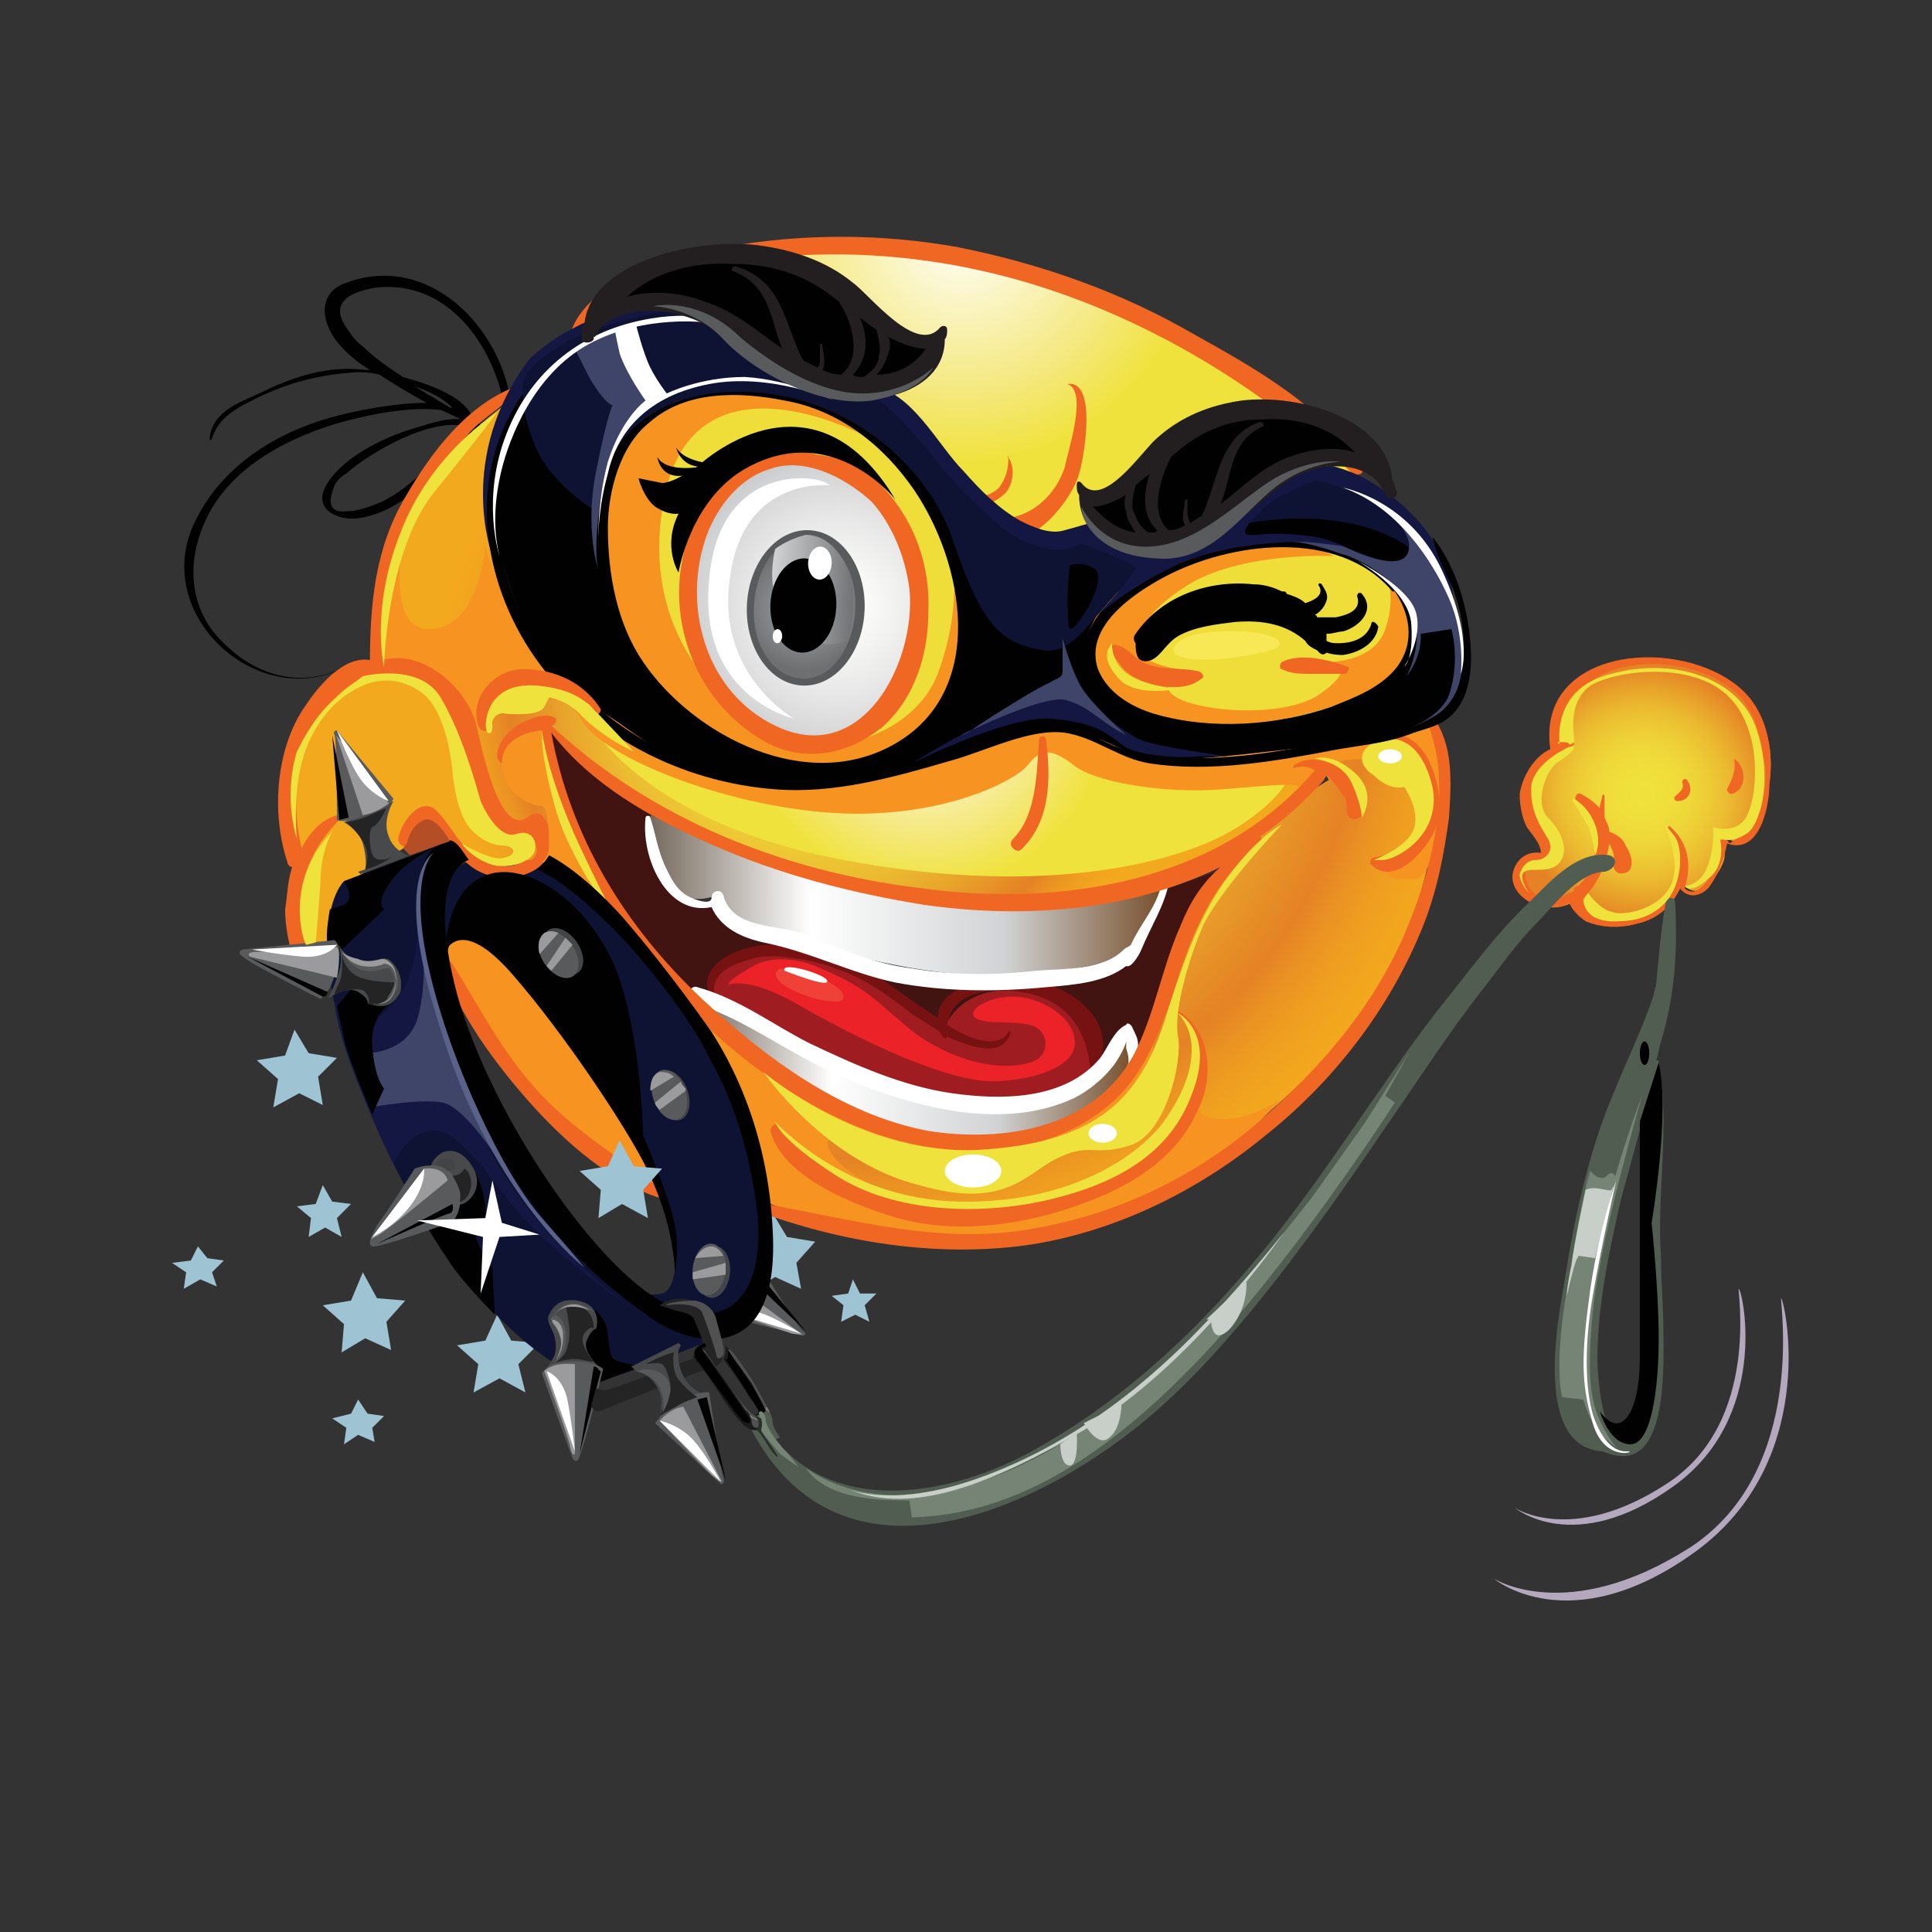 <?xml version="1.0" encoding="utf-8"?>
<!-- Generator: Adobe Illustrator 18.0.0, SVG Export Plug-In . SVG Version: 6.00 Build 0)  -->
<!DOCTYPE svg PUBLIC "-//W3C//DTD SVG 1.1//EN" "http://www.w3.org/Graphics/SVG/1.1/DTD/svg11.dtd">
<svg version="1.1" id="Layer_1" xmlns="http://www.w3.org/2000/svg" xmlns:xlink="http://www.w3.org/1999/xlink" x="0px" y="0px"
	 viewBox="0 0 82 82" enable-background="new 0 0 82 82" xml:space="preserve">
<rect x="0" y="0" width="82" height="82" fill="#333333" stroke="none"/>
<g>
	<path fill="#EFDD3A" d="M60,25.5c0,0-0.6-3.4-6.6-2.6c-5.9,0.9-7.9,4.1-6.3,6.1c1.6,2,10.9,2.1,12.2-0.1C60.7,26.6,60,25.5,60,25.5
		z"/>
	<polygon fill="#9EC4D4" points="16.6,57.3 15.5,56.8 14.5,57.4 14.6,56.2 13.7,55.4 14.9,55.2 15.4,54 16,55.1 17.2,55.2 
		16.4,56.1 	"/>
	<polygon fill="#9EC4D4" points="14.5,52.5 13.8,52.1 13.1,52.5 13.2,51.7 12.6,51.2 13.4,51.1 13.7,50.3 14.1,51 14.9,51.1 
		14.3,51.7 	"/>
	<polygon fill="#9EC4D4" points="13.7,46.9 12.7,46.4 11.6,47 11.8,45.8 10.9,45 12.1,44.8 12.5,43.7 13.1,44.7 14.3,44.9 
		13.5,45.7 	"/>
	<polygon fill="#9EC4D4" points="9.2,54.6 8.5,54.3 7.8,54.7 7.9,54 7.3,53.6 8.1,53.5 8.4,52.9 8.8,53.4 9.5,53.5 9,54 	"/>
	<polygon fill="#9EC4D4" points="15.9,61.2 15.2,60.9 14.6,61.3 14.7,60.6 14.1,60.2 14.9,60 15.2,59.4 15.6,60 16.3,60.1 
		15.8,60.6 	"/>
	<polygon fill="#9EC4D4" points="34,54.7 32.9,54.2 31.9,54.8 32,53.6 31.1,52.8 32.3,52.6 32.8,51.5 33.4,52.5 34.6,52.7 
		33.8,53.6 	"/>
	<polygon fill="#9EC4D4" points="22.3,59.1 21.2,58.5 20.1,59.1 20.3,57.9 19.4,57.1 20.6,56.9 21.1,55.8 21.7,56.9 22.9,57 
		22,57.9 	"/>
	<g>
		<path fill="#48494A" d="M29.5,54.6c0,0,0.5-0.1,1,0.2c0.5,0.3,0.5,1.1,0.5,1.1l1.3-1.6c0,0-0.6,0.1-1-0.2
			c-0.4-0.3-0.5-0.7-0.5-0.7l0.1-0.2l-0.1,0l-1.4,1.5L29.5,54.6z"/>
		<path fill="#595A5C" d="M30.9,55.9l3.2,0.8c0,0,0.2-0.1,0-0.2c-0.2-0.1-1.6-2.4-1.6-2.4s-0.3,0-0.9,0.7
			C31.1,55.5,30.9,55.8,30.9,55.9z"/>
		<path fill="#9B9B9D" d="M31.7,54.9l2.3,1.7c0,0,0.3,0.1-0.4,0C33,56.4,31,55.7,31,55.7S31.3,55.2,31.7,54.9z"/>
		<polygon fill="#010101" points="32.4,54.3 34.2,56.5 32.1,54.5 		"/>
		<path fill="#FFFFFF" d="M31,55.7c0,0,0.6-0.2,1.2,0c0.7,0.2,1.8,0.9,1.8,0.9L31,55.7z"/>
		<path fill="#242425" d="M30.7,53.4c0,0,0,0.4,0.4,0.7c0.4,0.3,1.1,0.3,1.1,0.3s-0.4,0.4-0.7,0.6c-0.3,0.3-0.5,0.5-0.5,0.5
			s0-0.6,0.1-0.8c0.1-0.2-0.4-0.8-0.6-0.8c-0.2,0-0.6,0.3-0.6,0.3S30.3,53.7,30.7,53.4z"/>
	</g>
	<path fill="#F69321" d="M19.5,39.3c0,0-0.9,0.1-0.6,1.2c0.2,1.2,1.5,3.6,3.6,5.6c2,2,4.2,3.6,4.6,3.9c0.5,0.3,1,0.4,1,0.4
		s-0.6-2.3-3.8-6.5C21,39.8,20.4,38.8,19.5,39.3z"/>
	<path fill="#F06724" d="M28.5,50.8c-1.8-1.4-3.7-2.5-5.3-4.1c-1.7-1.7-2.7-3.7-4-5.8c-0.1-0.2-0.4-0.1-0.4,0.1
		c0.7,2.1,2.2,4.1,3.6,5.7c1.5,1.7,3.6,3.6,5.8,4.2C28.5,51.1,28.6,50.9,28.5,50.8z"/>
	<path fill="#0F1333" d="M19.9,36.6c0,0-1,0.1-1.1,1.3c-0.1,1.1,0.2,2.5,0.2,2.5s0.5-2.7,1.7-3c1.1-0.2,4.2,1.3,5.1,3.8
		c0.9,2.5,1.5,7.3,1.5,7.3s0.8,2.1,1.2,3.6c0.4,1.4,0.1,2.7-0.4,2.8c-0.5,0.1-0.8,0-0.8,0s1.6,1.4,3.1,1.1c1.5-0.3,2-1.6,2-3.9
		c0-2.4-1.7-6.4-3.1-8.8c-1.4-2.4-5.4-6.2-5.9-6.5c-0.5-0.3-0.7-0.3-0.7-0.3L19.9,36.6L19.9,36.6z"/>
	<radialGradient id="SVGID_1_" cx="69.736" cy="33.676" r="7.645" gradientUnits="userSpaceOnUse">
		<stop  offset="0" style="stop-color:#F0E23C"/>
		<stop  offset="0.135" style="stop-color:#F0DF3B"/>
		<stop  offset="0.255" style="stop-color:#EFD839"/>
		<stop  offset="0.369" style="stop-color:#EDCB35"/>
		<stop  offset="0.479" style="stop-color:#EBBA30"/>
		<stop  offset="0.588" style="stop-color:#E8A22A"/>
		<stop  offset="0.692" style="stop-color:#E58725"/>
		<stop  offset="0.712" style="stop-color:#E58225"/>
	</radialGradient>
	<path fill="url(#SVGID_1_)" d="M66,36.3c0,0-1.4,0-1.5,0.8c-0.1,0.8,0.4,1.3,1.2,1.4c0.7,0.1,1.2-0.3,1.2-0.3s0.8,1,1.7,1
		c0.9,0,2.1-0.6,2.4-1c0.3-0.4,0.4-0.7,0.4-0.7s0.3,0.4,0.7,0.3c0.4-0.1,1.1-1,1.1-1.5c0-0.5,0.1-0.7,0.1-0.7s0.8,0.4,1.1-0.2
		c0.3-0.6,1.7-3.6-0.3-5.8c-2.1-2.2-6.5-2.1-7.4,0c-0.9,2.1-0.4,1.9-0.6,2.2c-0.3,0.4-1.1,1.2-1,2.1c0.1,0.9,1,2,1,2L66,36.3z"/>
	<linearGradient id="SVGID_2_" gradientUnits="userSpaceOnUse" x1="27.437" y1="37.92" x2="49.489" y2="37.92">
		<stop  offset="0" style="stop-color:#726659"/>
		<stop  offset="0.315" style="stop-color:#FFFFFF"/>
		<stop  offset="0.691" style="stop-color:#D0D2D3"/>
		<stop  offset="1" style="stop-color:#754D29"/>
	</linearGradient>
	<path fill="url(#SVGID_2_)" d="M27.4,34.5c0,0,0.5,2.4,1.2,3.2c0.7,0.8,1.8,0.3,1.8,0.3s0.3,1.1,1.6,1.3c1.2,0.2,3.1,1,4.8,1.4
		c1.7,0.4,4,0.8,6.2,0.7c2.1-0.2,4-0.4,4.7-0.9c0.7-0.5,1-1.1,1.2-1.5c0.2-0.5,0.6-1.5,0.6-1.5s-2.3,1.6-9,0.9
		c-6.7-0.7-12-3.4-12-3.4L27.4,34.5z"/>
	<linearGradient id="SVGID_3_" gradientUnits="userSpaceOnUse" x1="29.396" y1="45.206" x2="48.177" y2="45.206">
		<stop  offset="0" style="stop-color:#726659"/>
		<stop  offset="0.315" style="stop-color:#FFFFFF"/>
		<stop  offset="0.691" style="stop-color:#D0D2D3"/>
		<stop  offset="1" style="stop-color:#754D29"/>
	</linearGradient>
	<path fill="url(#SVGID_3_)" d="M29.6,42c0,0,3.7,2,5.8,3.1c2.1,1.1,6.1,1.9,8.1,1.6c2.1-0.3,3.3-1.3,3.8-2c0.5-0.7,0.7-1.1,0.7-0.8
		c0,0.3,0.2,1.1,0.2,1.1s-1.3,2.8-5.7,3.3c-4.5,0.5-8.5-2.3-10.3-3.5C30.3,43.6,28.9,41.9,29.6,42z"/>
	<path fill="#9F1D20" d="M29.9,42.1c0,0,6.3,4.1,10,4.5c3.7,0.4,6.1-0.4,6.6-0.9c0.5-0.5,0.2-0.9,0.2-0.9s-1.2-2.6-2.3-2.9
		c-1.1-0.3-3.2,0.1-3.6,0.4c-0.3,0.3-1.2,0-3-0.8c-1.8-0.7-5.8-1.7-7.1-0.9C29.5,41.3,29.9,42.1,29.9,42.1z"/>
	<path fill="#411411" d="M23.2,30.8c0,0,1.2,1.5,2.1,2c0.9,0.5,2.3,1.6,2.3,1.6s0,2.2,0.9,3.3c0.9,1,2,0.4,2,0.4s0.7,1.3,1.7,1.4
		c1,0.1,3,0.7,4.3,1.2c1.3,0.5,3.7,0.9,6.9,0.9c3.2,0,4.7-1.1,4.7-1.1s1-1.8,1.2-2.1c0.2-0.4,0.3-0.7,0.3-0.7l2-0.7
		c0,0-1.3,2.9-1.8,4.1c-0.5,1.2-1.6,4-1.6,4l-0.4-1.1l-1.1,1.1c0,0-0.2-2.5-3-3c-2.9-0.5-3.6,1.5-3.6,1.5s-3.1-2.5-5.8-3
		c-2.6-0.5-3.9,0.7-4,1c-0.1,0.4,0,0.7,0,0.7l-1-0.1c0,0-2.7-1.7-4.2-5.1C23.6,33.6,23.2,30.8,23.2,30.8z"/>
	<radialGradient id="SVGID_4_" cx="36.494" cy="27.413" r="30.55" gradientUnits="userSpaceOnUse">
		<stop  offset="0" style="stop-color:#F0E23C"/>
		<stop  offset="0.135" style="stop-color:#F0DF3B"/>
		<stop  offset="0.255" style="stop-color:#EFD839"/>
		<stop  offset="0.369" style="stop-color:#EDCB35"/>
		<stop  offset="0.479" style="stop-color:#EBBA30"/>
		<stop  offset="0.588" style="stop-color:#E8A22A"/>
		<stop  offset="0.692" style="stop-color:#E58725"/>
		<stop  offset="0.712" style="stop-color:#E58225"/>
		<stop  offset="0.75" style="stop-color:#EA9123"/>
		<stop  offset="0.795" style="stop-color:#EF9E20"/>
		<stop  offset="0.843" style="stop-color:#F2A61E"/>
		<stop  offset="0.897" style="stop-color:#F3A91D"/>
	</radialGradient>
	<path fill="url(#SVGID_4_)" d="M33,45.4c0,0,4.3,3.3,9.1,3c4.8-0.3,6.7-3.7,7.5-6.2c0.8-2.5,2.1-5.7,3.5-6.8
		c1.3-1.1,3.3-2.3,3.3-2.3l-0.6-1l5.1-1.4c0,0,0.8,4.6-1.5,9.6c-2.3,5.1-9.1,10.7-15.2,11.9C38.1,53.5,33,51.4,33,51.4
		s-0.2-3.1-0.7-4.6c-0.5-1.5-0.5-1.8-0.5-1.8S32.8,45.1,33,45.4z"/>
	<radialGradient id="SVGID_5_" cx="34.156" cy="29.306" r="17.667" gradientUnits="userSpaceOnUse">
		<stop  offset="0" style="stop-color:#F0E23C"/>
		<stop  offset="0.135" style="stop-color:#F0DF3B"/>
		<stop  offset="0.255" style="stop-color:#EFD839"/>
		<stop  offset="0.369" style="stop-color:#EDCB35"/>
		<stop  offset="0.479" style="stop-color:#EBBA30"/>
		<stop  offset="0.588" style="stop-color:#E8A22A"/>
		<stop  offset="0.692" style="stop-color:#E58725"/>
		<stop  offset="0.712" style="stop-color:#E58225"/>
		<stop  offset="0.75" style="stop-color:#EA9123"/>
		<stop  offset="0.795" style="stop-color:#EF9E20"/>
		<stop  offset="0.843" style="stop-color:#F2A61E"/>
		<stop  offset="0.897" style="stop-color:#F3A91D"/>
	</radialGradient>
	<path fill="url(#SVGID_5_)" d="M21.4,17.2c0,0-4.1,3-4.7,6C16,26.2,16,28.4,16,28.4s-2.6,0.1-3.4,3.4s0.1,4.4,0.1,4.4
		s-0.3,2,0.1,3.1c0.3,1.1,1.2,2.1,1.2,2.1s-0.3-1.3,0.1-2.3c0.4-1.1,0.6-1.6,0.6-1.6l2.6-1.6c0,0,0.4-1.7,1.2-0.8
		c0.8,0.9,1.3,1.6,3.3,1.6c1.9-0.1,2.2-0.9,2.1-1.9c-0.1-1.1-0.6-4-0.6-4s0.1-0.1,0.3,0.3c0.2,0.4,1.7,1.7,3.5,2.7
		c1.8,1,8.6,4.5,16.7,4.5c8.1,0,12.4-5.3,12.4-5.3l-0.2-0.7c0,0-17.6,1.2-24.3-3.2C24.7,24.5,21.4,17.2,21.4,17.2z"/>
	<radialGradient id="SVGID_6_" cx="39.308" cy="29.968" r="7.995" gradientUnits="userSpaceOnUse">
		<stop  offset="0" style="stop-color:#FFFFFF"/>
		<stop  offset="0.676" style="stop-color:#F4E87E"/>
		<stop  offset="0.972" style="stop-color:#F0E23C"/>
	</radialGradient>
	<path fill="url(#SVGID_6_)" d="M24.8,30.3c0,0,2,4.5,11,6.2c9,1.7,14.5-0.1,16.4-1.2c1.9-1.1,2.4-2.1,2.4-2.1s-5.6-0.2-7.4-0.7
		c-1.8-0.4-2.8-1.2-4.1-0.6c-1.2,0.5-5.3,1.8-9.8,1.2C28.8,32.4,24.8,30.3,24.8,30.3z"/>
	<path fill="#F69321" d="M23.3,29.2c0,0,0.4-0.2,1.4,1.4c1,1.6,6.1,3.6,10.6,3.9c4.5,0.3,7.7-1.3,8.3-2c0.6-0.8,1.1-0.7,2,0
		c0.9,0.7,3.8,1.2,6.3,1c2.4-0.2,3.3-0.3,3.3,0c0,0.2,1-0.9,1-0.9s1-0.7,2.6-0.2c1.6,0.6,1.9,1.6,1.5,2.6c-0.4,1.1-1.3,1.5-1.5,1.5
		c-0.2,0-0.4,0-0.4,0s0.3,0.8,1,0.8c0.8,0,1,0.2,1.5-1.2c0.5-1.4,0.5-3.4,0.2-4.3c-0.3-0.9-0.5-1.4-0.5-1.4s-5.9,1.8-10.2,0.5
		c-4.3-1.3-5.2-2.2-5.2-2.2s-6.1,3.4-10.9,3.3c-4.8-0.1-9.5-3-9.5-3s-2.6-2.8-3.4-4c-0.8-1.2-0.8-1.9-0.8-1.9s-0.2,3.6-2.4,3.6
		c-2.2,0-0.8-5.3-0.8-5.3s-1,2.2-1.4,4.2c-0.4,2-0.1,2.8-0.1,2.8s0.6-0.1,1.9,0.3c1.4,0.4,2.1,2.7,2.1,2.7l0.7,1.2
		c0,0-0.8-1.3,0-2.3C21.3,29.2,21.9,28.5,23.3,29.2z"/>
	<path fill="#F69321" d="M28.9,42.2c0,0,2,2.4,2.7,4.4c0.7,2,1.1,4.5,1.1,4.5s4,1.6,8.4,1.4c4.4-0.2,9.1-2,10.8-3.5
		c1.7-1.4,2.4-2.3,2.4-2.3s-1.2,0.8-2.4,0.8c-1.2,0-1-0.6-1-0.6s-3.5,3.6-7.4,4.2c-3.8,0.6-7.5-0.8-8.3-2.3
		c-0.8-1.5,4.4,0.8,7.9,0.3c3.5-0.4,5.7-1.9,5.8-3.4c0.1-1.4,0-2,0-2s-2.1,4.1-5.2,4.4c-3.1,0.4-4.6,0.1-7.9-1.2
		c-3.3-1.3-5.1-3-5.1-3L28.9,42.2z"/>
	<radialGradient id="SVGID_7_" cx="40.817" cy="9.744" r="10.212" gradientUnits="userSpaceOnUse">
		<stop  offset="0" style="stop-color:#FFFFFF"/>
		<stop  offset="0.676" style="stop-color:#F4E87E"/>
		<stop  offset="0.972" style="stop-color:#F0E23C"/>
	</radialGradient>
	<path fill="url(#SVGID_7_)" d="M24.7,13.7c0,0,5.7-1.4,8.7,0.7c3,2.1,7.9,7.5,9.8,8.5c2,1,4.2-1,4.2-1s4.6-2,7.4-2
		c2.8,0.1,2.9,0.5,2.9,0.5s-3.8-5.3-8.9-6.9s-8.9-3.4-13.6-3.1c-4.8,0.2-8.5,1.7-8.5,1.7S25.4,12.6,24.7,13.7z"/>
	<path fill="#F69321" d="M56.6,23.6c0,0-4-0.2-6.3,1.3c-2.3,1.5-2.1,2.6-1.7,3c0.4,0.4,2,0.6,2,0.6s-1-0.2-1,0.7
		c0,0.9,4.8,1.5,6.5,0.2c1.8-1.3,0.1-1.3,0.1-1.3s2.1,0.1,2.6-1.4c0.5-1.5,0-2.3,0-2.3s1.9,1.6,1,3.5c-0.9,2-8.1,3.9-11.8,2.5
		c-3.7-1.5-2.6-4.9,0.1-6.3C51.1,22.8,55.3,22.8,56.6,23.6z"/>
	<path fill="#EFDD3A" d="M38.2,18.7c0,0-5.6-4.2-9.7-1.9c-4.1,2.3-3.5,9.6,0.6,13.6c4.1,4,10,2.8,12-0.7
		C43.1,26.2,39.5,20.1,38.2,18.7z"/>
	<path fill="#F69321" d="M36.7,18.5c0,0-7.2-3.9-8.5,2.6c-1.3,6.5,3.5,9.9,5.8,10.4c2.3,0.5,5-0.8,5.8-2.9c0.8-2.1,0.7-3.9,0.7-3.9
		s1.2,4.4-1.5,6.5c-2.7,2.2-7.6,2.1-12-2.9C22.6,23.4,25.9,11.2,36.7,18.5z"/>
	<radialGradient id="SVGID_8_" cx="35.533" cy="25.724" r="7.833" gradientUnits="userSpaceOnUse">
		<stop  offset="0" style="stop-color:#FFFFFF"/>
		<stop  offset="0.218" style="stop-color:#F7F7F6"/>
		<stop  offset="0.486" style="stop-color:#E8E7E7"/>
		<stop  offset="0.778" style="stop-color:#D0D1D2"/>
		<stop  offset="1" style="stop-color:#BBBDBF"/>
	</radialGradient>
	<path fill="url(#SVGID_8_)" d="M36.3,20.4c0,0,2.2,0.9,2.7,5.4c0.4,4.5-3.4,6.5-5.7,5.5c-2.3-1-4.9-2.5-3.7-7.7
		C30.8,18.3,33.8,18.8,36.3,20.4z"/>
	<path fill="#010101" d="M22.2,16.7l3.3,4.2c0,0-0.5,4.8,1.7,7.8c2.2,3,5.8,3.8,8.5,3.8c2.7,0,4.5-1.9,5.1-3.6c0.6-1.7,0-5,0-5
		l6.2,1.6c0,0-1.8,2-0.5,3.6c1.3,1.6,5,2.9,9.9,1.3c4.9-1.6,3.6-4.8,2.8-5.7c-0.8-0.9-4.4-2.3-7.6-1.2c-3.2,1.1-4.1,1.7-4.1,1.7
		l-0.3-0.9c0,0,3.3-3.7,8.1-3.3c4.8,0.4,6.4,4,6.6,6.2c0.1,2.2,0.3,3.7-5.5,4.4c-5.8,0.7-7.3,0.8-8.3,0.4c-1-0.4-2.6-1.4-4.6-1
		c-2,0.4-6.4,2.3-9.2,2.3c-4.9,0-6.8-1.8-8.3-2.8c-1.6-1-2.1-1.5-3.4-3.5c-1.2-2-1.6-4.3-1.6-6c0-1.7,0.6-3,0.6-3l0.7-0.9L22.2,16.7
		z"/>
	<path fill="#F06724" d="M45.3,16.3C45.3,16.3,45.3,16.3,45.3,16.3c0.9,0.3,0,2.9-0.1,3.5c-0.4,1.3-1.6,2.3-2.9,2.2
		c-0.2,0-0.3,0.2-0.2,0.3c1.2,1.7,3.4-1,3.7-2.2C46,19.5,46.6,16.1,45.3,16.3z"/>
	<path fill="#F06724" d="M42.8,19.4C42.8,19.3,42.7,19.4,42.8,19.4c0,0.5-0.1,0.9-0.4,1.3c-0.3,0.3-0.7,0.4-1.1,0.4
		c-0.1,0-0.2,0.2-0.1,0.2c0.5,0.3,1.1,0,1.5-0.4C43,20.5,43.1,19.9,42.8,19.4z"/>
	<path fill="#F06724" d="M57.8,19.9c-1.5-2.6-4.6-4.3-7.1-5.7c-3.1-1.8-6.5-3-10-3.7c-3.3-0.6-6.7-0.6-10,0
		c-2.1,0.4-5.5,1.3-6.4,3.4c-0.1,0.2,0.3,0.4,0.4,0.2c1.2-2.2,5.2-2.8,7.4-3.1c3.2-0.4,6.5-0.2,9.6,0.5c5.8,1.3,11.4,4.5,15.7,8.6
		C57.7,20.2,57.9,20.1,57.8,19.9z"/>
	<path fill="#F06724" d="M50,42.9C50,42.9,49.9,43,50,43c1.5,1.4,0.5,3.9-0.6,5.2c-1.2,1.3-3,2-4.7,2.5c-2.1,0.6-4.3,0.7-6.4,0.3
		c-2.1-0.5-3.7-1.7-5.2-3.2c-0.2-0.2-0.4,0-0.4,0.2c0.5,2,3.7,3.2,5.4,3.7c2.5,0.7,5.4,0.3,7.8-0.6c2-0.7,4-1.9,4.9-3.9
		C51.5,45.9,51.5,43.8,50,42.9z"/>
	<path fill="#010101" d="M58.2,26.5c-0.2,0.6-0.8,0.8-1.4,0.8c-0.2,0-0.3,0-0.5-0.1c0-0.1,0-0.2,0-0.3c0.3,0,0.5-0.1,0.7-0.1
		c0.7-0.2,1.4-0.9,0.8-1.6c-0.1-0.1-0.2,0-0.2,0.1c0.2,0.6-0.4,0.8-0.9,0.9c-0.3,0-0.5,0-0.8,0c0-0.1-0.1-0.1-0.1-0.1
		c0.2-0.1,0.4-0.3,0.5-0.6c0.1-0.3-0.1-0.5-0.2-0.7c-0.1-0.1-0.2,0-0.1,0.1c0.2,0.4-0.3,0.6-0.6,0.7c0,0,0,0,0,0
		c-0.2-0.2-0.5-0.3-0.8-0.4c0-0.1-0.1-0.1-0.2-0.1c-0.4-0.2-0.8-0.3-1.2-0.3c-1.9-0.2-3.9,0.5-5,2.1c-0.1,0.1-0.1,0.3,0,0.4
		c0,0.2,0,0.4,0.1,0.6c0.1,0.2,0.4,0.2,0.6,0.1c0.4-0.2,0.6-0.7,1.1-1c0.7-0.4,1.6-0.5,2.4-0.6c1.2-0.1,2.2,0.1,3,0.8
		c0.1,0.2,0.3,0.3,0.5,0.4c0,0,0.1,0.1,0.1,0.1c0.1,0.1,0.2,0.1,0.3,0c0.3,0.1,0.6,0.1,0.7,0.1c0.7-0.1,1.4-0.5,1.5-1.2
		C58.4,26.4,58.2,26.3,58.2,26.5z"/>
	<path fill="#010101" d="M14.7,12c-1.2,0.4-1.1,1.6-0.4,2.5c0.4,0.5,0.9,0.9,1.4,1.2c-0.1,0-0.1,0-0.2,0c-1.6-0.2-3.1,0.3-4.5,1
		c-0.9,0.4-2,0.8-2.1,1.9c0,0.1,0.1,0.1,0.1,0c0.3-1,1.3-1.4,2.1-1.8c1.3-0.6,2.5-0.9,4-1c0.3,0,0.6,0,1,0.1c0.6,0.4,1.3,0.8,2,1.2
		c-1.3,0-2.8,0.3-3.6,0.5c-2.5,0.6-4.9,2-6.1,4.3c-2.4,4.3,3.2,9,7,5.9c0,0,0,0,0,0c-1.9,1.5-4.2,1.2-5.9-0.5
		c-1.7-1.6-1.6-4-0.4-5.9c1.1-1.7,3-2.7,4.8-3.3c0.9-0.3,3.2-0.9,4.8-0.7c0.3,0.1,0.6,0.3,0.9,0.4c-0.7-0.1-1.7,0.3-2.1,0.4
		c-1.3,0.4-2.9,1.2-3.6,2.3c-0.7,1.1,0.4,1.6,1.3,1.5c2-0.3,3.6-2.1,4.4-3.8c0-0.1-0.1-0.2-0.1-0.1c-0.9,1.3-1.9,2.5-3.3,3.2
		c-0.5,0.2-1,0.4-1.5,0.4c-1,0.1-0.6-0.8-0.5-1.1c0.1-0.2,0.3-0.4,0.5-0.5c1-0.9,3.6-2.4,5.1-2c0,0.1,0.1,0.2,0.1,0.4c0,0,0,0,0.1,0
		c0-0.1,0-0.2,0.1-0.3c0.1,0,0.1,0.1,0.2,0.1c0,0,0.1,0,0.1-0.1c-0.1-0.1-0.2-0.2-0.3-0.2c0,0,0-0.1,0-0.1c0.1,0.1,0.2,0.2,0.3,0.3
		c0,0,0.1,0,0.1,0c-0.1-0.2-0.3-0.4-0.5-0.6c-0.4-0.8-1.8-1.3-2.9-1.6c-0.6-0.4-1.2-0.8-1.7-1.3c-0.3-0.2-0.5-0.5-0.7-0.8
		c-0.9-1.3,0.7-1.6,1.3-1.7c3-0.3,4.9,2.4,5.4,5c0,0.2,0.3,0.1,0.3,0C21.3,13.9,18.2,10.7,14.7,12z M19.2,17.3c0,0-0.1,0-0.1,0
		c-0.5-0.3-1-0.6-1.5-0.9C18.2,16.6,18.8,16.9,19.2,17.3z"/>
	<path fill="#010101" d="M39.1,20.1c-1.8-2.5-4.6-4-7.4-4c-3.2,0.1-4.6,1.2-4.9,1.6c-1,1.2-1.5,2.5-1.6,4.2
		c-0.1,2.3,0.8,5.5,2.1,7.2c2.5,3.3,7.7,5.1,11.6,2.5C42.8,29.1,41.4,23.2,39.1,20.1z M38.1,31.5c-3.8,2.3-8.7-0.3-10.8-3.4
		c-1.1-1.6-1.5-3.7-1.5-5.7c0-1.5,0.5-3.5,1.8-4.5c1.5-1.3,3.7-1.3,5.7-0.9c2.3,0.4,4.2,1.9,5.5,3.8C40.9,23.9,41.9,29.2,38.1,31.5z
		"/>
	<path fill="#010101" d="M59,24.1c-2.7-2-7.5-1.3-10.2,0.2c-1.4,0.8-3,2.1-2.8,3.9c0.2,1.2,1.2,1.9,2.2,2.4c2.8,1.2,6.6,0.9,9.3-0.3
		c1.1-0.5,2.2-1.2,2.7-2.3C60.9,26.1,60.4,25.1,59,24.1z M59.3,28.3c-0.7,0.9-1.8,1.3-2.8,1.7c-2.3,0.8-5.1,1-7.5,0.3
		c-1-0.3-2-0.9-2.4-1.9c-0.6-1.8,1.5-3.2,2.8-3.9c2.8-1.5,7.4-2.1,9.7,0.6c0,0,0,0,0.1,0C59.8,26,60.1,27.2,59.3,28.3z"/>
	<path fill="#771213" d="M43.3,41.5c-1.1-0.1-3.5,0.3-3.5,1.7c-1.4-0.9-2.8-2-3.4-2.3c-1.5-0.7-3.3-1.1-4.9-0.6
		c-1.2,0.4-2,1.3-1.1,2.3c0,0,0.1,0.2,0.1,0.1c-0.7-1.4,0.7-1.8,1.4-2c0.6-0.2,1.3-0.1,2,0c0.8,0.1,1.6,0.4,2.3,0.7
		c0.9,0.4,1.8,1.1,2.6,1.7c0.2,0.1,0.6,0.4,1.1,0.7c0,0.1,0.1,0.1,0.1,0.2c0.1,0.1,0.2,0.1,0.2,0c1.1,0.5,2.4,0.9,2.7-0.2
		c0,0,0-0.1-0.1,0c-0.4,0.7-1.5,0.4-2.6-0.3c0.2-1.4,1.8-1.6,3.1-1.4c2,0.3,2.9,1.6,3,3.6c0,0.1,0.1-0.1,0.2-0.2
		C47.7,43.3,45.3,41.7,43.3,41.5z"/>
	<path fill="#F06724" d="M73.6,29c-2.7-2-8.4-1.4-7.8,2.8c-0.7,0.3-1.2,1.2-1.3,1.9c0,0.5,0.1,1,0.3,1.4c0.2,0.3,0.6,0.7,0.6,1.1
		c-0.6-0.1-1.1,0.3-1.2,0.9c-0.1,0.8,0.8,1.4,1.5,1.4c0.3,0,0.7,0,0.9-0.2c0.1,0.3,0.4,0.6,0.7,0.8c0.7,0.3,1.5,0.3,2.2,0.1
		c0.9-0.2,1.5-0.8,1.8-1.5c0.3,0.4,0.8,0.4,1.2,0c0.4-0.5,0.7-1.3,0.8-1.9c1.4,0.5,1.8-1.6,1.8-2.5C75.3,31.8,75,30,73.6,29z
		 M73.4,35.8c-0.1-0.3-0.5-0.2-0.5,0.1c0,0.5-0.2,1-0.4,1.4c-0.1,0.2-0.3,0.4-0.5,0.5c-0.2,0.1-0.4,0-0.5-0.1
		c0.3-0.9,0.2-1.9-0.6-2.6c-0.1-0.1-0.1,0-0.1,0.1c1.1,1.4,0.3,3.3-1.3,3.7c-0.5,0.1-1,0.1-1.5,0c-0.6-0.1-0.7-0.4-0.8-0.8
		c0.6-0.5,1-1.5,1.1-2.3c0.1,0.2,0.2,0.4,0.2,0.6c0,0.2-0.1,0.4,0.1,0.6c0.1,0.1,0.3,0.1,0.5,0c0.3-0.3,0.1-0.8-0.1-1.1
		c-0.1-0.3-0.4-0.5-0.7-0.6c0-0.2-0.1-0.4-0.2-0.6c0-0.3,0-0.6,0-0.9c0-0.1-0.1-0.1-0.1,0c0,0.1-0.1,0.3-0.1,0.5
		c-0.2-0.2-0.4-0.4-0.8-0.6c-0.2-0.1-0.3,0.2-0.2,0.3c0.5,0.6,0.8,1.2,0.8,2c0,0.6-0.3,1.2-0.7,1.6c-0.1,0-0.1,0-0.2,0.1
		c0,0,0,0.1,0,0.1c-0.1,0.1-0.1,0.1-0.2,0.1c-0.6,0.4-1.6,0.3-1.8-0.5c-0.2-0.5,0.1-0.8,0.5-0.9c0,0.1,0,0.1,0.1,0.1
		c0.9,0.3,0.9-0.5,0.7-1.1c-0.3-0.6-0.7-0.9-0.8-1.6c-0.1-1.1,0.7-1.7,1.5-2.3c0,0,0-0.1,0-0.1c-0.1,0-0.3,0-0.4,0
		c-0.2-3.7,4.6-4,6.9-2.4c1.2,0.8,1.4,2.1,1.6,3.3c0.1,0.6,0,1.2-0.1,1.7C74.5,35.1,74,35.4,73.4,35.8z"/>
	<path fill="#F06724" d="M73.6,32.2C73.5,32.2,73.5,32.2,73.6,32.2c0.1,0.5-0.1,0.9-0.3,1.3c0,0.1,0.1,0.2,0.2,0.2
		C74.2,33.5,74.1,32.5,73.6,32.2z"/>
	<path fill="#F06724" d="M71.6,33.1c-0.1-0.1-0.2,0-0.2,0.1c0.1,0.3-0.1,0.4-0.3,0.6c-0.1,0.1,0,0.2,0.1,0.2
		C71.7,34,71.9,33.5,71.6,33.1z"/>
	<path fill="#505D50" d="M68.3,36.3c-1.3-0.2-2.4,1-3.3,1.9c-1.5,1.4-2.7,3.1-4,4.7c-2.7,3.5-5,7.4-7.9,10.8c-2.7,3.2-5.8,6-9.5,8
		c-3.6,1.9-8.7,2.7-11.2-1.3c-0.2-0.3-0.6,0-0.5,0.3c4.1,7.7,13.3,2.8,17.6-1.2c3.3-3,6.7-7.8,9.2-11.5c1.4-2,2.8-4.2,4.3-6.1
		c0.7-0.9,1.4-1.9,2.2-2.7c0.7-0.7,1.8-2.2,2.9-2.2C68.6,36.9,68.7,36.4,68.3,36.3z"/>
	<path fill="#505D50" d="M70.5,53.4c-0.2-2.7,0.4-5.6-0.1-8.3c0-0.1,0-0.1-0.1-0.1c0.1-0.3,0.1-0.5,0.2-0.8c0.6-2,0.7-3.8,0.6-5.9
		c0-0.2-0.3-0.3-0.4,0c-0.2,1.1-0.3,2.3-0.4,3.4c0,0.2-0.1,0.3-0.1,0.5c-0.5,1.5-1.2,2.9-1.8,4.4c-1,2.4-1.6,5.2-2,7.8
		c-0.3,1.7-1.3,7,1.6,7.2c0.3,0.1,0.5,0.2,0.9,0.2c1.9,0,1.7-4.1,1.7-5.3C70.6,55.5,70.5,54.5,70.5,53.4z M69.7,58.1
		c0,0.7-0.1,2.2-0.7,2.8c0,0-0.1,0-0.1,0.1c-0.1-0.1-0.2-0.2-0.3-0.2c-0.1,0-0.2,0-0.2,0c-0.5-0.8-0.6-2.7-0.6-3.1
		c0-2.3,0.5-4.6,1-6.8c0.3-1.1,0.6-2.2,0.9-3.3c0,1.3,0,2.7,0,4c0,1.2,0.1,2.4,0.1,3.5C69.8,56.1,69.8,57.1,69.7,58.1z"/>
	<path fill="#F06724" d="M23,34.6c-0.1-0.1-0.3-0.1-0.5,0c-1.3,1.2-2.1-3.1-2.3-3.9c-0.5-1.7-2.5-3.3-4.2-2.6
		c-1.2-0.5-2.4,0.9-3,1.8c-1.3,1.8-1.5,4.6-0.8,6.7c0,0.1,0.1,0.2,0.2,0.2c-0.2,0.6-0.2,1.2-0.3,1.8c0,0.8,0.3,3.4,1.7,2.8
		c0.2-0.1,0.2-0.3,0.1-0.4c-1-0.7-1.1-1.4-1.1-2.6c0-1.4,0.6-2.6,1.6-3.6c0.1-0.1,0-0.3-0.1-0.2c-0.7,0.2-1.2,0.8-1.5,1.4
		c-0.4-1.7-0.3-3.5,0.5-5c0.4-0.8,1.2-1.9,2.1-2.2c0,0.1,0.1,0.2,0.2,0.1c3.5-1,3.8,2.6,4.7,4.9c0.4,1.1,1.2,2.2,2.2,1.7
		c0.4,0.3,0.4,1.1-0.2,1c-0.4,0.3-0.9,0.3-1.4,0.2c-0.5-0.1-0.9-0.5-1.2-0.8c-0.4-0.4-0.8-1.2-1.3-1.6c-0.7-0.4-1.4,0.7-1.5,1.3
		c0,0.3,0.4,0.5,0.5,0.1c0.1-0.5,0.4-0.7,0.9-0.7c0.1,0.2,0.3,0.3,0.4,0.5c0.4,0.4,0.7,0.8,1.2,1.2c0.6,0.5,1.3,0.6,2,0.5
		C23.3,37,23.9,35.7,23,34.6z"/>
	<path fill="#151743" d="M33.6,14.3c-1.7-1.8-5-1.8-7.2-1.2c-1.5,0.4-4.8,1.9-4.6,3.9c0,0.1,0.2,0.2,0.3,0.1c0.6-0.7,1-1.3,1.7-1.9
		c0.8-0.6,1.9-1.1,2.9-1.4c1-0.3,2.1-0.3,3.2-0.2c1.3,0.1,2.4,0.8,3.6,1C33.6,14.6,33.7,14.4,33.6,14.3z"/>
	<path fill="#F06724" d="M57.2,28.3c-0.8-0.3-2-0.6-2.8-0.2c-0.1,0.1-0.1,0.3,0,0.3c0.4,0.2,0.8,0.2,1.2,0.2c0.5,0,1,0,1.5,0
		C57.2,28.6,57.3,28.3,57.2,28.3z"/>
	<path fill="#F06724" d="M50.9,28.5c-0.8-0.2-1.6,0-2.4-0.4c-0.4-0.2-0.9-0.9-1.4-0.7c-0.1,0.1-0.1,0.2,0,0.3
		c0.2,0.1,0.5,0.6,0.6,0.7c0.3,0.3,0.7,0.5,1.1,0.6c0.7,0.2,1.6,0.3,2.2-0.2C51.1,28.8,51.1,28.6,50.9,28.5z"/>
	<path fill="#F06724" d="M37.5,20.7c-0.8-0.9-1.8-1.3-2.8-1.4c-0.4-0.1-0.8-0.2-1.3-0.2c-1.7,0-3,1.3-3.7,2.6
		c-1.9,3.5-0.6,7.9,2.8,9.8c1.7,0.9,3.5,0.5,4.9-0.6c1.4-1.2,2-3.1,2-4.9C39.5,24,38.8,22.1,37.5,20.7z M32.9,30.8
		c-2.9-1.4-3.9-4.9-3-7.8c0.4-1.3,1.4-2.7,2.8-3.1c1.4-0.5,3.1,0.3,4.3,1.4c0.8,0.9,1.4,2.2,1.6,3.7C38.9,28.1,36.6,32.6,32.9,30.8z
		"/>
	<path fill="#F06724" d="M44.4,31.4c0-0.2-0.3-0.2-0.3,0C44,32.8,44,34.6,43,35.6c-0.3,0.3,0.2,0.7,0.4,0.4
		C44.6,34.8,44.6,33,44.4,31.4z"/>
	<path fill="#F06724" d="M58.7,31.2c-0.1,0-0.1,0.2,0,0.2c1.2,0.3,1.7,1.4,1.7,2.5c0.1,1.4-0.8,2.3-2.1,2.5c-0.1,0-0.2,0.2-0.1,0.3
		c1.1,1.1,2.8-1.1,2.9-2.1C61.2,33.2,60.5,30.8,58.7,31.2z"/>
	<g>
		
			<ellipse transform="matrix(0.999 4.355333e-002 -4.355333e-002 0.999 1.156 -1.464)" fill-rule="evenodd" clip-rule="evenodd" fill="#595A5C" cx="34.2" cy="25.8" rx="2.5" ry="3.3"/>
		
			<radialGradient id="SVGID_9_" cx="42.652" cy="20.06" r="2.635" gradientTransform="matrix(0.999 4.370000e-002 -4.370000e-002 0.999 -7.587 3.917)" gradientUnits="userSpaceOnUse">
			<stop  offset="0" style="stop-color:#A6A7AA"/>
			<stop  offset="1" style="stop-color:#6E6F71"/>
		</radialGradient>
		<path fill-rule="evenodd" clip-rule="evenodd" fill="url(#SVGID_9_)" d="M36.3,25.9c-0.1,1.7-1.1,3-2.3,2.9
			c-1.2-0.1-2.1-1.4-2-3.1c0.1-1.7,1.1-3,2.3-2.9C35.5,22.9,36.4,24.2,36.3,25.9z"/>
		
			<linearGradient id="SVGID_10_" gradientUnits="userSpaceOnUse" x1="41.251" y1="19.309" x2="44.83" y2="19.309" gradientTransform="matrix(0.999 4.370000e-002 -4.370000e-002 0.999 -7.587 3.917)">
			<stop  offset="0" style="stop-color:#D0D2D3"/>
			<stop  offset="1" style="stop-color:#6E6F71"/>
		</linearGradient>
		<path fill-rule="evenodd" clip-rule="evenodd" fill="url(#SVGID_10_)" d="M32.9,23.3c-0.2,0.9-0.3,2.3,0.8,3.3
			c1,0.9,1.7,0.8,2.2,0.6c0.2-0.4,0.3-0.9,0.3-1.4c0.1-1.7-0.8-3.1-2-3.1C33.8,22.8,33.3,23,32.9,23.3z"/>
		
			<ellipse transform="matrix(0.999 4.370125e-002 -4.370125e-002 0.999 1.154 -1.465)" fill-rule="evenodd" clip-rule="evenodd" fill="#010101" cx="34.1" cy="25.7" rx="1.4" ry="2"/>
		
			<ellipse transform="matrix(0.999 4.400798e-002 -4.400798e-002 0.999 1.086 -1.508)" fill-rule="evenodd" clip-rule="evenodd" fill="#FFFFFF" cx="34.8" cy="23.9" rx="0.5" ry="0.7"/>
		
			<ellipse transform="matrix(0.999 4.438566e-002 -4.438566e-002 0.999 1.229 -1.436)" fill-rule="evenodd" clip-rule="evenodd" fill="#FFFFFF" cx="33" cy="27" rx="0.2" ry="0.3"/>
	</g>
	<path fill="#F06724" d="M60.8,30.4c-0.1-0.2-0.3,0-0.3,0.1c1.3,2.8,0.2,6.7-1,9.4c-1.4,3.1-3.7,5.7-6.3,7.9
		c-2.6,2.2-5.8,3.7-9.1,4.3c-4,0.8-7.7-0.3-11.6-1c-0.3-0.1-0.4,0.3-0.1,0.4c3.6,1.3,7.7,1.9,11.5,1.3c3.6-0.6,7-2.3,9.8-4.6
		c2.9-2.3,5.3-5.4,6.7-8.9c0.6-1.5,0.9-3.1,1.1-4.6C61.6,33.2,61.7,31.6,60.8,30.4z"/>
	<path fill="#F06724" d="M21.9,16.4c-2.1,0.8-3.6,2.8-4.7,4.7c-1.3,2.2-1.5,4.6-1.5,7.1c0,0.4,0.6,0.4,0.6,0c0-2.5,0.2-4.7,1.4-6.9
		c0.6-1,1.4-2,2.2-2.9c0.6-0.7,1.6-1.2,2.1-1.9C22.1,16.5,22,16.4,21.9,16.4z"/>
	<path fill="#FFFFFF" d="M49.6,37.5c0-0.1-0.2-0.1-0.3,0c-0.2,1-0.9,1.7-1.3,2.6c-0.1,0.1-0.2,0.1-0.3,0.2c-0.9,0.9-2.5,0.8-3.7,0.9
		c-1.8,0.2-3.6,0.2-5.3-0.1c-1.6-0.2-3-0.8-4.4-1.4c-1.2-0.5-3.2-0.2-3.6-1.7c-0.1-0.3-0.5-0.2-0.5,0.1c0,0.4-1,0-1.2-0.2
		c-0.4-0.3-0.6-0.8-0.8-1.2c-0.3-0.7-0.4-1.4-0.6-2c0-0.1-0.2-0.1-0.2,0c-0.2,1.7,0.9,4.2,2.8,3.8c0.4,0.9,1.3,1.3,2.2,1.5
		c2,0.4,3.7,1.3,5.6,1.7c2.1,0.4,4.3,0.4,6.4,0.2c1.2-0.1,2.5-0.2,3.4-0.9c0.2,0.1,0.5-0.4,0.6-0.6C48.9,39.2,49.4,38.5,49.6,37.5z"
		/>
	<path fill="#FFFFFF" d="M48.3,44.3c0-0.2-0.1-0.4-0.2-0.6c-0.1-0.3-0.3-0.3-0.3-0.2c-0.5,0.2-0.8,1-1.1,1.4
		c-1.5,1.8-4.2,1.8-6.3,1.5c-2.1-0.3-4.1-1.2-6-2.1c-1.6-0.8-3-1.9-4.8-2.4c-0.2-0.1-0.5,0.2-0.3,0.5c0,0.1,0.1,0.1,0.1,0.2
		c0.1,0.2,0.3,0.2,0.4,0.1c1.8,0.6,3.4,1.8,5.1,2.6c1.8,0.9,3.8,1.6,5.9,1.9c1.7,0.2,3.3,0.1,4.8-0.6c0.6-0.3,1.2-0.8,1.6-1.3
		c0.1-0.1,0.5-0.7,0.6-1.1c0,0.1,0,0.2,0,0.3c0.1,0.3,0.1,0.4,0.1,0.6c0,0.1-0.1,0.1,0,0.1C48.4,45.1,48.3,44.6,48.3,44.3z"/>
	<path fill="#151743" d="M38.7,32.4c0,0,4-2,5.8-1.9c1.8,0.1,2.5,0.6,3.1,1.1c0.6,0.5,2.6,0.6,3.3,0.5c0.7,0,1.2,0,1.2,0
		s-3-0.4-3.7-0.7c-0.7-0.3-1.9-1.4-2.9-1.8c-1-0.4-1.4,0.1-3.1,0.8C40.6,31.2,38.7,32.4,38.7,32.4z"/>
	<path fill="#151743" d="M23.2,15.8c0,0-1.7,1.6-2.2,4.1c-0.5,2.5-0.1,3.7-0.1,3.7s-1.6-4.2,1.6-8.4c0,0,1.6-1.4,2-1.2
		c0.5,0.2,0.4,0.4,0.4,0.4S23.7,15.3,23.2,15.8z"/>
	<path fill="#010101" d="M70.4,45.1l-0.8,2.5c0,0,0,8.3,0,10c0,1.7-0.4,2.7-0.9,2.8c-0.4,0.1-0.8-0.5-0.8-0.5s0.4,1.4,1.3,1.4
		c0.9,0,1.2-2.4,1.2-4.5c0-2.1-0.3-4.9-0.3-4.9S70.9,47.2,70.4,45.1z"/>
	<ellipse fill="#010101" cx="69.8" cy="44.7" rx="0.2" ry="0.5"/>
	<path fill="#768476" d="M69.7,46.5c0,0-1.8,6.1-2.1,9.2c-0.3,3.1,0,4,0.4,4.8c0.4,0.8,0.7,1,0.7,1s-0.8-0.5-1.1-1.1
		c-0.3-0.6-0.4-1-0.4-1l-0.9-0.1c0,0-0.4-1.4,0.3-5.1c0.6-3.7,0.9-4.6,0.9-4.6l-0.7,3.6l0.8,0C67.7,53.2,68.6,49.3,69.7,46.5z"/>
	<path fill="#768476" d="M67.5,49.7c0,0,0.4,0.5,0.7,0.2c0.3-0.3,0.3,0.1,0.4,0c0.1-0.1,0.3-0.6,0.3-0.6l-0.4,1.4
		c0,0-0.5-0.1-0.8-0.1c-0.3,0-0.4,0-0.4,0L67.5,49.7z"/>
	<path fill="#C8CEC8" d="M67.3,50.5c0,0-0.5,2.3-0.6,3.2c-0.2,0.9-0.2,1.3-0.2,1.3s0.3-1.3,0.4-1.5c0.1-0.2,0.1-0.2,0.1-0.2l0.7,0.1
		l0.8-3.1l-0.1,0.2C68.3,50.6,67.7,50.3,67.3,50.5z"/>
	<path fill="#FFFFFF" d="M68.6,50.1c0,0-0.6,2.6-1,4.9c-0.4,2.3-0.3,4.3,0.1,5.3c0.4,1,0.9,1.3,1.3,1.3c0,0,0,0,0.1,0
		c0.4,0-1,0.5-1.5-1.2c-0.5-1.7-0.5-2.8-0.1-5.7C67.9,52,68.6,50.1,68.6,50.1z"/>
	<path fill="#768476" d="M34.2,62.3c0,0,1.8,1.5,5.1,1.1c3.4-0.4,6.8-2.5,9.7-5.1c2.9-2.6,4-4.1,4-4.1l2.7-3.4l2.2-3.1l1.9-3l-1,1.8
		l0.4,0.3c0,0-4.5,7-8.6,11.2c-4.1,4.2-7.9,6.3-11.9,6.4l-0.1-0.7C38.7,63.6,35.3,64,34.2,62.3z"/>
	<path fill="#C8CEC8" d="M36,63.2c0,0,2,0.9,5.9-0.6c4.5-1.7,7.7-4.8,9.4-6.6c1.7-1.8,3.2-3.7,3.2-3.7s-3.8,5.6-8.5,8.4
		C41.4,63.4,38.4,64.2,36,63.2z"/>
	<path fill="#C8CEC8" d="M47.6,59.6c0,0,0,1-0.5,1.4c-0.5,0.5-1.1-0.6-1.1-0.6L47.6,59.6z"/>
	<path fill="#C8CEC8" d="M45.7,60.8c0,0,0.1,1.4-0.3,1.4c-0.4,0-0.4-0.9-0.4-0.9L45.7,60.8z"/>
	<path fill="#C8CEC8" d="M51.4,56c0,0,0,1.2,0.8,0.4c0.8-0.9,0.7-2,0.7-2L51.2,56L51.4,56z"/>
	<path fill="#F0E23C" d="M21.1,17.5c0,0-2.8,1.7-4.1,5.1c-1.3,3.3-0.7,5.7-0.7,5.7s0.1-5,2.2-7.5C20.6,18.2,21.1,17.5,21.1,17.5z"/>
	<path fill="#F0E23C" d="M58.7,31.4c0,0,1.5-0.5,2.1,2c0.4,2.1-1.6,3.1-2.1,3.1c-0.4,0-0.4,0-0.4,0s1.4-0.5,1.7-1.3
		c0.3-0.8-0.4-1.8-0.4-1.8s-0.6,0.2-1.3-0.5C57.5,32.4,57.7,31.6,58.7,31.4z"/>
	<path fill="#F0E23C" d="M50,43c0,0,1.6,0.8,0.6,3.4c-0.9,2.5-3.1,3.8-6,4.5c-2.9,0.7-6.6,0.6-9.1-1c-2.5-1.6-2.6-2.3-2.6-2.3
		s2.9,3.3,7.8,3.4c5,0.1,8-2.2,8.9-3.7C50.6,45.8,51,44.1,50,43z"/>
	<ellipse fill="#FFFFFF" cx="59" cy="32.1" rx="0.5" ry="0.3"/>
	<path fill="#010101" d="M61.8,25.8c-0.4-1.5-1.1-2.9-2.2-4c-0.1-0.1-0.2,0-0.1,0.1c0.8,1.2,1.3,2.4,1.7,3.7
		c0.4,1.3,0.3,2.5,0.3,3.8c0,0,0,0-0.1,0.1c-1.1,1.7-3.7,1.7-5.6,2.1c-2.5,0.5-5.6,0.9-8.1,0.2c-1-0.3-1.7-0.9-2.7-1.1
		c-1-0.2-2.2,0.4-3.1,0.7c-2.5,0.8-5,1.6-7.7,1.7c-4,0.3-7.9-1.7-10.5-4.7c-1.4-1.6-2.3-3.5-2.5-5.6c-0.3-2.1,0.3-4,1.1-6
		c0-0.1-0.1-0.1-0.1-0.1c-2.4,3.4-1.8,7.9,0.5,11.2c2.3,3.3,6.2,5.3,10.2,5.6c2.5,0.2,5-0.5,7.4-1.2c1.5-0.4,3.4-1.4,4.9-1.2
		c1.3,0.2,2.3,1.1,3.6,1.3c2.6,0.4,5.4-0.1,8-0.6c1.8-0.3,3.7-0.4,4.9-2c0.1,0,0.2,0,0.2-0.1C62.5,28.6,62.1,26.9,61.8,25.8z"/>
	<path fill="#0F1333" d="M22.2,16.2c0,0-0.2,1,0.5,2.7c0.7,1.7,2.6,2.8,2.6,2.8s0-4.3,4.9-5c5-0.6,9,2.7,10.2,6.1
		c1.2,3.5,1.9,4.5,3.9,4.8c2,0.3,2.8-3.9,7.3-5.1c4.5-1.2,7.8,0,8.8,1.3c1,1.3,1,1.3,1,1.3s-0.8-2.1-2.4-3.7
		c-1.7-1.6-5.5-1.6-6.8-0.7c-1.2,0.9-2.5,2-3.6,2c-1.1,0-1.6-0.6-1.6-0.6s-1.7,1.5-3.5,0.5c-1.8-1-4.7-4.6-5.1-5.1
		c-0.4-0.5-0.9-1-0.9-1s-1.3,0.4-2.3-0.4c-1-0.8-2-2.2-2-2.2s-2-1.3-5-0.7c-3.1,0.6-4.3,1.4-4.3,1.4S22.4,15.4,22.2,16.2z"/>
	<path fill="#151743" d="M46.7,22.1c-0.5,0.1-1.1,0.3-1.5,0.4c-0.6,0.2-1.3-0.1-1.9-0.4c-0.9-0.5-1.7-1.3-2.4-2.1
		c-1.1-1.1-2.2-3.4-3.9-3.6c-0.2,0-0.3,0.2-0.1,0.3c1.1,0.7,2,1.8,2.8,2.8c0.7,0.9,1.6,1.8,2.5,2.6c1.3,1.2,3.4,1.9,4.6,0.2
		C46.9,22.2,46.9,22.1,46.7,22.1z"/>
	<path fill="#151743" d="M58.1,20.4c-1.6-0.9-3.8-1.2-5.3,0c-0.1,0.1,0,0.3,0.1,0.2c1.8-0.6,3.5-0.3,5.1,0.6
		c1.9,1.1,3.3,2.9,3.6,4.7c0,0.1,0.1,0,0.1-0.1C61.7,23.5,60.1,21.6,58.1,20.4z"/>
	<path fill="#3F4469" d="M26.4,13.9c0,0-0.1,0.2,0.2,1.2c0.3,1,1.2,1.9,1.2,1.9s-1.7,0.6-2.2,3.5c-0.5,2.9-0.2,3.7-0.2,3.7
		s-0.6-1.7-0.1-4.2c0.5-2.5,0.7-2.8,0.7-2.8s-0.3,0-1-1.2c-0.6-1.2-0.6-1.2-0.6-1.2S24.8,14.3,26.4,13.9z"/>
	<path fill="#FFFFFF" d="M30.9,13.7c0,0-1.4-0.6-3.7-0.1c-2.4,0.5-4.6,2-5.7,4.8c-1.1,2.8-0.3,5.2-0.3,5.2c-0.3-1.2-0.2-2.5,0.1-3.7
		c0.3-1.2,1.3-4,3.7-5.3c2.4-1.3,5.1-0.9,5.1-0.9L30.9,13.7z"/>
	<path fill="#FFFFFF" d="M27,13.8c0,0,0.3,1.2,0.6,1.8c0.3,0.6,0.7,1.1,0.7,1.1s1.4-0.7,3.3-0.7c1.9,0.1,3.8,1,3.8,1
		s-2.7-1.2-5.3-0.7c-2.6,0.5-3.9,2-4.3,3.8c-0.5,1.8-0.4,3.2-0.4,3.2s-0.1-1.9,0.4-3.7c0.6-1.9,1.6-2.6,1.6-2.6s-0.8-1.1-1.1-2
		c-0.2-0.9-0.2-1-0.2-1S26.3,13.9,27,13.8z"/>
	<path fill="#F06724" d="M25.5,30.1c-0.7-1.1-1.9-1.7-3.3-1.7c-1.2,0-2.3,1.2-1.9,2.4c0.1,0.3,0.5,0.3,0.6,0
		c0.1-0.5,0.1-0.9,0.5-1.3c0.3-0.3,0.8-0.4,1.2-0.4c0.9,0,2.1,0.5,2.7,1.1C25.3,30.4,25.5,30.3,25.5,30.1z"/>
	<path fill="#F0E23C" d="M25,29.9c-0.5-0.4-1.1-0.7-2.2-0.8c-2.3-0.2-2.3,1.9-2.1,2c0.2,0.1,0.2-0.2,0.2-0.4c0-0.3,0.3-0.5,0.6-0.4
		c0.3,0,1.4,0.1,1.6-0.3c0.2-0.4,0.2-0.4,0.2-0.4s0.8,0.1,1.4,0.8c0.6,0.6,1.4,1.1,1.8,1.3c0.4,0.2,0.4,0.2,0.4,0.2
		S25.5,30.4,25,29.9z"/>
	<path fill="#010101" d="M39.8,14.4c0,0-0.6,1.7-2,1.9c-1.5,0.2-3.4-0.2-5.3-1.5c-1.9-1.3-3.8-2.2-5.2-2.1c-1.4,0.1-1.6,0.2-1.6,0.2
		s2.6-3,6.3-2.2c3.8,0.8,4.7,2.7,5.9,3.3C39.2,14.7,39.8,14.4,39.8,14.4z"/>
	<path fill="#231F20" d="M24.8,13.8c0.2-2.6,4.5-3.7,7.3-3.4c1.6,0.2,3,0.7,4.1,1.6c0.7,0.5,2.7,3.1,3.7,1.9
		c0.1-0.1,0.3-0.1,0.3,0.1c0,0.1,0,0.3-0.1,0.4c0,0,0,0,0,0c0,2.5-3.7,3.1-6,2.1c-1.4-0.6-2.6-1.7-3.8-2.5c-1.3-0.9-3.7-1.2-4.8-0.1
		c-0.1,0.1-0.1,0.2-0.2,0.3c0,0.1-0.1,0.1-0.1,0.1c0,0,0,0,0,0.1c-0.1,0.2-0.6,0.2-0.5-0.1C24.7,14,24.7,13.9,24.8,13.8z M39.3,14.8
		c-0.5,0-1-0.2-1.6-0.5c0.1,0.2,0.1,0.5,0,0.7c-0.1,0.3-0.2,0.6-0.5,0.9C38.1,15.9,38.8,15.5,39.3,14.8z M36.6,16
		c0.1,0,0.2-0.1,0.3-0.2c0.3-0.2,0.4-0.5,0.4-0.7c0.1-0.3,0-0.7-0.1-1.1c-0.3-0.2-0.5-0.4-0.7-0.5c0.4,0.9,0.3,1.8-0.3,2.4
		C36.3,16,36.4,16,36.6,16z M29.9,12.8c1.3,0.4,2.3,1.3,3.3,2c-0.5-1.2-0.5-2.7-2.1-3.3c-0.1,0,0-0.2,0.1-0.2c2.1,0.6,2.1,2.6,2.9,4
		c0.2,0.1,0.4,0.2,0.6,0.3c0.1-0.1,0.1-0.2,0.1-0.4c0-0.2,0-0.4,0-0.6c0,0,0.1,0,0.1,0c0,0.3,0.2,0.8,0,1.1c0.2,0.1,0.5,0.2,0.8,0.2
		c0,0,0,0,0,0c0.9-0.7,0.5-2.2-0.1-3.1c-1.2-1-2.6-1.6-4.5-1.6c-1.8-0.1-3.4,0.4-4.5,1.4C27.6,12.3,28.9,12.4,29.9,12.8z"/>
	<path fill="#3F4469" d="M47.8,31.2c0,0-1.6-1.4-2-2.2c-0.4-0.8-0.7-1.9-0.7-1.9s0,0.9,0,1.3c0,0.4-0.1,0.3-0.6,0.6
		c-0.5,0.2-2.4,1.4-3,1.8c-0.5,0.4-0.7,0.4-0.7,0.4s3.4-1.7,4.4-1.5C46.3,30,46.6,30.6,47.8,31.2z"/>
	<path fill="#3F4469" d="M58.7,21.6c0,0,2.6,1.6,3.2,4.7c0.6,3.1-0.5,3.7-1.2,4.3c-0.8,0.6-2.8,0.9-2.8,0.9s3-0.5,3.6-2
		c0.5-1.5,0.1-2.8,0.1-2.8l-1.3,0.2c0,0,0.1,0.9-0.6,1.8c0,0,0.6-1.1,0.4-2.3c-0.1-1.2-2-2.6-3.2-2.9C55.5,23,54.9,23,54.9,23
		s0.7-0.5,2.6,0.4c1.9,0.8,2.3,0.3,2.3-0.2C59.9,22.7,59,21.7,58.7,21.6z"/>
	<path fill="#010101" d="M60.8,22.8c0,0,1.1,1.2,1.5,3.6c0.4,2.4-0.1,3.9-1.4,4.4c-1.3,0.5-2.8,0.7-2.8,0.7l0.1-0.1
		c0,0,3.3-0.7,3.7-2.1c0.4-1.4,0.3-3-0.3-4.5C60.9,23.5,60.8,22.8,60.8,22.8z"/>
	<path fill="#FFFFFF" d="M57,20.7c0,0,2.8,0.5,4.2,3.5c1.4,3,0.8,4.4,0.8,4.4s0.2-1.6-0.5-3.2C60.8,23.8,59.3,21.5,57,20.7z"/>
	<path fill="#FFFFFF" d="M57.6,23.8c0,0,2.2,1.2,2.3,2.7c0.1,1.5-0.3,1.8-0.3,1.8s0.8-1.2,0.5-2.3C59.8,24.9,57.6,23.8,57.6,23.8z"
		/>
	<path fill="#F9E855" d="M49.8,27.6c0,0,0-0.7,1.9-0.8c1.8-0.1,3,0.3,2.5,0.7C53.6,27.8,50,28.4,49.8,27.6z"/>
	<path fill="#F0E23C" d="M47.2,27.3c0,0-0.1,1,1,1.5c1.1,0.5,2,0.4,2,0.4s-2.1,0.5-2.8-0.5C46.6,27.8,47.2,27.3,47.2,27.3z"/>
	<path fill="#010101" d="M38,21.2c0,0-2.6-3.3-6.2-1.4c-2.5,1.3-3,4.5-3,4.5s-0.7-1.1,0-2.5c0,0-0.4,0.1-1-0.3
		c-0.5-0.4-0.7-1.2-0.7-1.2s0.5,0.1,1,0.2c0.5,0,1.5-0.7,1.5-0.7S34.4,15.2,38,21.2z"/>
	<path fill="#010101" d="M27.9,19.4c0,0,0.1,0.8,0.9,0.8c0.8,0,1-0.4,1-0.4S28.3,20.1,27.9,19.4z"/>
	<path fill="#010101" d="M28.7,19c0,0,0.2,0.9,1.2,0.8c1-0.1,1-0.1,1-0.1S29.2,19.8,28.7,19z"/>
	<path fill="#EB2227" d="M34.6,41c0,0-1.6-0.7-2.8,0.1c-0.9,0.5-0.9,0.7-0.9,0.7s0.8-0.4,2.9,0.8c2.1,1.2,6.1,3.3,8.4,3.3
		c2.3-0.1,3.6-0.9,3.4-1.8c-0.1-1-1.5-1.8-2.6-1.8c-1.1,0-2,0.6-1.6,0.9c0.4,0.3,1.4,0.1,2.3,0.3c0.9,0.2,0.9,1.4,0,1.6
		c-0.9,0.3-2.8,0.2-4.8-1.2C37,42.4,37,42,34.6,41z"/>
	<path fill="#151743" d="M55.8,20.4c0,0-1.7,0.6-2.4,1.4c-0.7,0.7-0.8,1,0,0.9c0.8-0.1,2,0,2.5,0.1c0.5,0.1,1.2,0.4,1.2,0.4
		S55.8,23,55.3,23c-0.5,0-3.2,0-5.4,1c-2.1,1-3.3,2.1-3.3,2.1s1.7-1.9,1.6-2c-0.1-0.2-2.4-1.1-2.4-1.1l0.5-0.5c0,0,2.1,1.1,3.6,0.6
		c1.5-0.5,3.5-2.3,4.2-2.8c0.8-0.5,1.4-0.3,1.4-0.3L55.8,20.4z"/>
	<g>
		<path fill="#010101" d="M46,21c0,0,0.5,1.7,1.8,1.9c1.3,0.2,2.9-0.2,4.6-1.5c1.6-1.3,3.3-2.2,4.5-2.1c1.2,0.1,1.4,0.2,1.4,0.2
			s-2.2-3-5.5-2.2c-3.3,0.8-4.1,2.7-5.2,3.3C46.5,21.4,46,21,46,21z"/>
		<path fill="#231F20" d="M59.1,20.4c-0.2-2.6-3.9-3.7-6.4-3.4c-1.4,0.2-2.6,0.7-3.6,1.6c-0.6,0.5-2.3,3.1-3.2,1.9
			c-0.1-0.1-0.2-0.1-0.2,0.1c0,0.1,0,0.3,0.1,0.4c0,0,0,0,0,0c0,2.5,3.2,3.1,5.3,2.1c1.2-0.6,2.2-1.7,3.3-2.5
			c1.1-0.9,3.2-1.2,4.1-0.1c0.1,0.1,0.1,0.2,0.2,0.3c0,0.1,0.1,0.1,0.1,0.1c0,0,0,0,0,0.1c0.1,0.2,0.5,0.2,0.5-0.1
			C59.2,20.7,59.2,20.5,59.1,20.4z M46.4,21.5c0.4,0,0.9-0.2,1.4-0.5c-0.1,0.2-0.1,0.5,0,0.7c0,0.3,0.2,0.6,0.4,0.9
			C47.5,22.5,46.9,22.1,46.4,21.5z M48.8,22.6c-0.1,0-0.2-0.1-0.3-0.2c-0.2-0.2-0.3-0.5-0.4-0.7c-0.1-0.3,0-0.7,0.1-1.1
			c0.2-0.2,0.5-0.4,0.6-0.5c-0.3,0.9-0.3,1.8,0.3,2.4C49.1,22.6,49,22.6,48.8,22.6z M54.7,19.4c-1.1,0.4-2,1.3-2.9,2
			c0.5-1.2,0.4-2.7,1.8-3.3c0.1,0,0-0.2-0.1-0.2c-1.8,0.6-1.8,2.6-2.5,4c-0.2,0.1-0.3,0.2-0.5,0.3c0-0.1-0.1-0.2-0.1-0.4
			c0-0.2,0-0.4,0-0.6c0,0-0.1,0-0.1,0c0,0.3-0.2,0.8,0,1.1c-0.2,0.1-0.4,0.2-0.7,0.2c0,0,0,0,0,0c-0.8-0.7-0.4-2.1,0.1-3.1
			c1.1-1,2.3-1.6,3.9-1.6c1.6-0.1,3,0.4,3.9,1.4C56.6,18.9,55.5,19.1,54.7,19.4z"/>
	</g>
	<path fill="#010101" d="M45.4,24c0,0-0.1,1-0.1,1.7c0.1,0.7-0.1,1.3,0.4,0.8c0.5-0.6,1.3-2.1,0.7-2.4C45.8,23.8,45.4,24,45.4,24z"
		/>
	<path fill="#F06724" d="M57,32.7c-0.6-0.4-1.4-0.7-2.1-0.2c0,0,0,0.1,0,0.1c0.3-0.1,0.6-0.1,0.9,0.1c0,0,0,0,0,0
		c-4.1,4.8-10.8,5.8-16.7,5c-5.8-0.7-11.4-2.9-15.7-6.9c0,0,0,0,0,0c0.1,0,0.2-0.1,0.2-0.2c0,0,0-0.1,0-0.1c-0.4-0.3-1.1,0-1.5,0.2
		c-0.5,0.3-1,0.8-1,1.4c0,0.3,0.5,0.5,0.6,0.2c0.2-0.4,0.4-0.8,0.8-1.1c0.1-0.1,0.3-0.2,0.4-0.2c0.2,4.3,2.8,8.2,5.7,11.2
		c2.7,2.8,6.1,5.4,9.9,6.3c3,0.7,6.4,0.4,8.8-1.8c1.3-1.2,1.9-2.9,2.5-4.5c0.7-2.4,1.6-4.7,3.6-6.3c0.1-0.1,0.2-0.2,0.1-0.4
		c1-0.7,1.9-1.5,2.7-2.4c0-0.1,0.1-0.1,0.1-0.2c0.1,0.1,0.1,0.1,0.2,0.2c0.2,0.2,0.4,0.5,0.6,0.8c0.1,0.2,0,0.5,0.1,0.7
		c0.1,0.2,0.3,0.2,0.5,0.1C58.5,34.2,57.4,33,57,32.7z M50.1,39.3c-0.8,1.8-1.1,3.8-2,5.5c-1.7,3.1-5.5,3.7-8.7,3.2
		c-3.7-0.7-6.9-3.1-9.6-5.6c-3.3-3.1-5.6-6.9-6.4-11.3c1.7,2.2,4.2,3.6,6.7,4.7c2.9,1.3,6,2.1,9.1,2.6c4.2,0.6,8.7,0.3,12.6-1.6
		C51,37.5,50.5,38.3,50.1,39.3z"/>
	<path fill="#F69321" d="M23,31c0,0-1.7,0.1-1.7,1.4c0,1.3,1.3,1.8,1.6,1.8c0.4-0.1,0.4,1.2,0.4,1.7c0,0.5-0.3,0.7-0.3,0.7
		s0.3,0,0.9,0.4c0.6,0.4,1.3,0.8,1.3,0.8s-0.9-1.9-1.5-3.5C23.2,32.5,23,31,23,31z"/>
	<path fill="#F0E23C" d="M23,31c0,0,0.2,1.9,1.6,4.9c1.4,3,1.9,3.7,1.9,3.7s-2.2-2.8-2.9-5.2C22.9,32,23,31,23,31z"/>
	<path fill="#F0E23C" d="M32.4,45.5c0,0,4.2,3.6,9.2,3.3c4.9-0.3,6.8-2.1,7.9-5.7c1.1-3.6,2-5.2,3.1-6.5c1.1-1.3,1.8-1.6,1.8-1.6
		s-2.4,2.5-3.3,4.2C50.4,40.8,49.8,43,50,44c0.2,1-0.5,4.1-2,4.6c-1.5,0.5-1.7-0.1-3,0.5c-1.4,0.6-2.2,2.3-6,1.2
		C35,49.3,32.4,45.5,32.4,45.5z"/>
	<path fill="#F0E23C" d="M55.8,32.2c0,0,1.2,0.1,1.6,1.1c0.4,0.9,0.4,1.4,0.4,1.4s0.7-1-0.3-1.9C56.5,31.9,55.8,32.2,55.8,32.2z"/>
	<ellipse fill="#FFFFFF" cx="41.3" cy="49.7" rx="1.2" ry="0.7"/>
	<ellipse fill="#FFFFFF" cx="46.8" cy="48.1" rx="0.6" ry="0.4"/>
	<path fill="#EF4137" d="M33.1,41.1c0,0,2.6,0.4,2.7,1.2C35.9,43,32.1,41.8,33.1,41.1z"/>
	<path fill="#FFFFFF" d="M33.3,41.2c0,0,2,0.8,1.8,0.4C34.9,41.3,33.1,40.8,33.3,41.2z"/>
	<path fill="#595A5C" d="M27.7,13c0,0,1.7,0,3,1.4c1.3,1.4,4.1,2.9,6.3,2.6c2.2-0.4,2.6-1.4,2.6-1.4s-1.1,1.1-3,1.1
		c-1.9,0-3.9-1.3-5.2-2.4C30.2,13.1,28.7,12.8,27.7,13z"/>
	<path fill="#595A5C" d="M45.9,21.5c0,0,0.8,1.8,2.9,1.7c2.1-0.1,3.8-2,5.3-2.9c1.6-0.9,2.8-0.7,2.8-0.7s-1.4,0-2.8,1.1
		c-1.4,1.1-2.7,3.2-5,3C46.7,23.6,45.9,22.2,45.9,21.5z"/>
	<path fill="#B4A8BE" d="M75.6,55.1c-0.1-0.1,1.2,7.3-3.9,10.6C66.5,69,63.4,67,63.4,67s3.2,2.7,8.5-1.1
		C77.2,62.1,75.8,55.4,75.6,55.1z"/>
	<path fill="#B4A8BE" d="M73.8,54.7c-0.1-0.1,1,5.7-3.1,8.3c-4,2.6-6.4,1-6.4,1s2.5,2.1,6.7-0.9C75.1,60.2,74,54.9,73.8,54.7z"/>
	<path fill="#0F1333" d="M19.1,35.7l-4.5,1.7c0,0-2.3,2.1,1.4,10.5c3.7,8.4,8.4,10.8,9.4,10.7c0.9-0.1,5.7-2.1,5.7-2.1
		s-3.4,1.1-7.8-4.9c-4.5-6-5-10.8-5-13.2C18.3,36,19.1,35.7,19.1,35.7z"/>
	<g>
		<path fill="#48494A" d="M17.3,36.3c0,0-0.6-0.2-0.8-0.8c-0.3-0.7,0.2-1.5,0.2-1.5l-2.1,0.9c0,0,0.6,0.3,0.8,0.9
			c0.2,0.7,0.1,1.1,0.1,1.1L15.2,37l0.1,0.1l2.1-0.8L17.3,36.3z"/>
		<path fill="#595A5C" d="M16.7,33.9L14.3,31c0,0-0.2,0-0.1,0.2c0.1,0.3,0.1,3.6,0.1,3.6s0.3,0.2,1.2-0.2
			C16.3,34.4,16.6,34.1,16.7,33.9z"/>
		<path fill="#9B9B9D" d="M15.4,34.6l-1.1-3.3c0,0-0.2-0.3,0.3,0.3c0.5,0.6,1.9,2.5,1.9,2.5S16,34.5,15.4,34.6z"/>
		<polygon fill="#010101" points="14.4,34.8 14.1,31.2 14.8,34.7 		"/>
		<path fill="#242425" d="M15.5,36.9c0,0,0.2-0.5,0-1c-0.2-0.5-0.8-1-0.8-1s0.6-0.1,1-0.3c0.4-0.2,0.7-0.3,0.7-0.3s-0.3,0.7-0.6,0.8
			c-0.2,0.2-0.1,1.2,0.1,1.3c0.2,0.2,0.7,0,0.7,0S16,36.8,15.5,36.9z"/>
		<path fill="#FFFFFF" d="M16.5,34c0,0-0.6-0.2-1.1-0.8c-0.5-0.6-1.1-2.2-1.1-2.2L16.5,34z"/>
	</g>
	<path fill="#151743" d="M17.7,39.2c0,0,0.9,5.6,3.3,10c2.4,4.3,6.7,6.9,6.7,6.9s-4.2-2.6-6.3-5.4c-2.1-2.8-2.7-2.9-3.5-2.6
		c-0.8,0.3-1.2,1.3-1.2,1.3s-0.5-0.9-1.5-3.4c-1-2.5-1-3.5-1-3.5s1.2,1.6,2.4,0.2C17.9,41.3,17.7,39.2,17.7,39.2z"/>
	<path fill="#3F4469" d="M17.9,39.5c0,0,0.3,2.8,1.4,5.6c1.2,2.8,2.1,4.5,2.1,4.5s-1.6-2.6-2.6-2.8c-0.9-0.2-3.1,0.2-3.1,0.2
		l-0.8-2.3c0,0,2.2,0.3,2.8-1.4C18.2,41.7,17.9,39.5,17.9,39.5z"/>
	<path fill="#010101" d="M16.7,42.5c0,0-1,0.5-0.9,1.9c0.1,1.4,0.5,1.8,0.5,1.8l-0.5,1.1c0,0-1-2.3-1.2-3.2
		c-0.2-0.9-0.3-1.4-0.3-1.4l0.6-0.7L16.7,42.5z"/>
	<path fill="#010101" d="M20.2,49.8c0,0,0.4,0.8,0.4,1.6c0,0.8-0.7,0.5-0.3,1.4c0.4,0.9,0.6,1,0.6,1l0.1,2c0,0-1.3-1.3-1.9-2.2
		c-0.6-0.9-0.9-1.4-0.9-1.4L20.2,49.8z"/>
	<path fill="#010101" d="M25.1,55.5c0,0,0.7,0.4,0.7,1.2c0.1,0.8,0.1,1,0.5,1.1c0.4,0.1,0.9,0.2,0.9,0.2l-2.1,0.8
		C25.2,58.7,24,57.2,25.1,55.5z"/>
	<path fill="#010101" d="M18.6,35.9l-4,1.5c0,0,0.5,0.7,0,1C14,38.6,14,38.6,14,38.6s-0.2,1.1-0.1,1.4c0,0.3,0.2,0.7,0.2,0.7
		l2.2-2.1c0,0-0.4-0.3,0.3-1.2C17.2,36.5,18.6,35.9,18.6,35.9z"/>
	<g>
		<path fill="#48494A" d="M23.3,55.8c-0.1,0.2,0,0.4,0.2,0.8c0,0,0.2,0.6,0,1C23.3,58,23,58.3,23,58.3s0.5-0.4,1.2-0.4
			c0.8,0,1.3,0.2,1.3,0.2s-0.8-0.7-0.6-1.2c0.2-0.5,0.4-0.5,0.4-0.5s0.1-0.3,0-0.6c-0.1-0.3-0.3-0.5-0.8-0.6
			C23.8,55.1,23.5,55.4,23.3,55.8z"/>
		<path fill="#595A5C" d="M23,58.3l1.3,3.6c0,0,0.2,0.3,0.3-0.1c0.2-0.4,1-3.7,1-3.7s-0.4-0.4-1.5-0.3C23.2,57.8,23,58.3,23,58.3z"
			/>
		<path fill="#9B9B9D" d="M24.4,57.9v3.8c0,0-0.1,0.2-0.2-0.3c-0.1-0.5-1.1-3.2-1.1-3.2S23.4,57.8,24.4,57.9z"/>
		<path fill="#010101" d="M25.2,58l-0.6,3.7l0.9-3.5C25.4,58.2,25.4,58,25.2,58z"/>
		<path fill="#242425" d="M24,55.4c0,0,0.3,1.1,0.1,1.7c-0.1,0.6-0.7,0.8-0.7,0.8s0.7-0.3,1.2-0.2c0.5,0.1,0.6,0.1,0.6,0.1
			s-0.7-0.8-0.4-1.2c0.3-0.4,0.4-0.2,0.4-0.2S25.3,55.3,24,55.4z"/>
		<path fill="#FFFFFF" d="M23.2,58.2c0,0,0.7,0.2,0.9,1.3c0.2,1.1,0.3,2.1,0.3,2.1L23.2,58.2z"/>
	</g>
	<g>
		<path fill="#48494A" d="M16.6,40.8c-0.2-0.2-0.4-0.1-0.9,0c0,0-0.6,0.1-0.9-0.2c-0.4-0.3-0.5-0.7-0.5-0.7s0.3,0.6,0.1,1.3
			c-0.2,0.7-0.5,1.2-0.5,1.2s0.8-0.6,1.3-0.3c0.5,0.3,0.4,0.5,0.4,0.5s0.3,0.1,0.6,0.1c0.3,0,0.6-0.2,0.8-0.6
			C17.1,41.5,16.9,41.1,16.6,40.8z"/>
		<path fill="#595A5C" d="M14.2,39.9l-3.9,0.4c0,0-0.3,0.1,0,0.3c0.3,0.3,3.3,1.8,3.3,1.8s0.5-0.3,0.7-1.4
			C14.6,40.2,14.2,39.9,14.2,39.9z"/>
		<path fill="#9B9B9D" d="M14.3,41.5l-3.7-0.9c0,0-0.2-0.2,0.3-0.2c0.5,0,3.4-0.2,3.4-0.2S14.5,40.4,14.3,41.5z"/>
		<path fill="#010101" d="M13.9,42.1l-3.4-1.5l3.2,1.7C13.7,42.3,13.9,42.3,13.9,42.1z"/>
		<path fill="#242425" d="M16.8,41.7c0,0-1.2,0-1.7-0.3c-0.5-0.3-0.6-0.9-0.6-0.9s0.1,0.8-0.1,1.2c-0.2,0.4-0.2,0.5-0.2,0.5
			s1-0.4,1.3-0.1c0.3,0.4,0.1,0.5,0.1,0.5S16.5,42.9,16.8,41.7z"/>
		<path fill="#FFFFFF" d="M14.3,40.1c0,0-0.4,0.6-1.5,0.5c-1.1-0.1-2.1-0.3-2.1-0.3L14.3,40.1z"/>
	</g>
	<g>
		<path fill="#48494A" d="M18.3,49.5c0,0,0-0.3,0.5-0.6c0.3-0.1,0.7-0.1,1.1,0.4c0.9,1.1-0.2,2-0.5,1.8C19.1,51,18.3,49.5,18.3,49.5
			z"/>
		<path fill="#595A5C" d="M17.6,49.6c0,0,1.2-0.5,1.7,0.4c0.5,0.9,0.1,1.8-0.2,1.9c-0.3,0.1-3.1,1.1-3.3,1c-0.2-0.1-0.1-0.3,0.2-0.9
			C16.4,51.5,17.6,49.6,17.6,49.6z"/>
		<path fill="#9B9B9D" d="M18,49.6l-2.2,2.9c0,0-0.2,0.2,0.3-0.1c0.5-0.3,2.9-2.3,2.9-2.3S18.9,49.5,18,49.6z"/>
		<path fill="#010101" d="M16,52.8l3.2-1.7c0,0,0.1,0.3-0.1,0.4C18.9,51.5,16,52.8,16,52.8z"/>
		<path fill="#242425" d="M19.2,49.9c0,0,0.2,0.3,0.3,0.6c0.1,0.3,0,0.5,0,0.5s0.4,0,0.5-0.7c0-0.6-0.3-0.7-0.3-0.7
			S19.6,49.9,19.2,49.9z"/>
		<path fill="#FFFFFF" d="M18,49.6c0,0,0.1,0.7-0.6,1.6c-0.7,0.9-1.6,1.3-1.6,1.3L18,49.6z"/>
	</g>
	<path fill="#595A5C" d="M14.5,40.3c0,0,0.3,0.8,1,0.9c0.7,0.1,1-0.3,1.1,0c0.2,0.3,0.2,0.5,0,0.9c-0.2,0.3-0.2,0.4-0.2,0.4
		s0.5-0.3,0.5-0.8c0-0.5-0.4-0.9-0.5-0.9c-0.2-0.1-0.6,0.2-1.1,0.1C14.8,40.8,14.5,40.3,14.5,40.3z"/>
	<path fill="#595A5C" d="M23.5,55.8c0,0,0.4,0,0.5,0.7s-0.2,1-0.3,1.2c-0.1,0.1-0.2,0.2-0.2,0.2s0.4-0.5,0.3-1
		c-0.1-0.5-0.3-0.7-0.3-0.7s-0.1-0.2,0.1-0.5c0.2-0.3,0.7-0.5,1.1-0.3c0.4,0.1,0.5,0.3,0.5,0.3s-0.4-0.3-0.8-0.3
		C23.7,55.4,23.5,55.8,23.5,55.8z"/>
	<path fill="#9B9B9D" d="M14.5,40.4c0,0,0.3,0.5,0.9,0.6c0.6,0.1,0.9-0.1,0.9-0.1s0.5,0,0.5,0.7c0,0.8-0.4,1-0.7,1
		c-0.2,0-0.3,0-0.3,0s0.7,0.1,0.9-0.5c0.2-0.6,0.1-1-0.1-1.2c-0.2-0.2-0.3-0.2-0.4-0.2c0,0-0.6,0.2-1,0
		C14.7,40.6,14.5,40.4,14.5,40.4z"/>
	<path fill="#434445" d="M18.7,49.2c0,0,0.6-0.1,0.6,0.2c0.1,0.3-0.3,0.3-0.3,0.3s-0.2-0.2-0.3-0.2c-0.2,0-0.2-0.1-0.2-0.1
		S18.5,49.3,18.7,49.2z"/>
	<path fill="#9B9B9D" d="M23.4,56c0,0,0.5,0,0.5,0.7c0,0.7-0.3,1-0.3,1s0.3-0.5,0.2-0.9c-0.1-0.4-0.3-0.6-0.3-0.6s-0.2-0.2,0.1-0.5
		c0.3-0.3,0.7-0.4,1-0.3c0.3,0.1,0.4,0.2,0.4,0.2S23.8,55.1,23.4,56z"/>
	<path fill="#010101" d="M32.8,52.3c-0.2-4.5-1.9-7.4-2.6-8.5l0,0c0,0-1.8-2.6-3.8-4.9c-1.8-2-3.1-2.6-3.1-2.6s-0.1,0.2-0.3,0.4
		c-0.2,0.2-0.2,0.2-0.2,0.2s1.2,0.4,3.6,2.9c2.3,2.5,3.4,4.5,3.4,4.5l0,0c0.3,0.7,1.7,2.6,2.3,6.8c0.5,3.7-1.1,5.6-3.9,4.2
		c-2.8-1.4-7.3-7.8-8.8-13.1c-1.4-5.3,0.5-5.7,0.5-5.7c-0.3-0.4-0.6-1-1-0.8c-0.4,0.2-2.4,0.7,0,8.1c2.4,7.4,6.6,10.6,8.4,11.9
		C29,57.1,33.1,58.3,32.8,52.3z"/>
	<path fill="#010101" d="M18.9,40.4c0,0,0.6-1.6,2.8,0.9c2.2,2.5,5,6.7,5.8,8.4c0.8,1.7,1,2.9,1.1,3.7c0.1,0.8,0,0.9,0,0.9
		s0.3-1.3,0-2.5c-0.3-1.3-1.3-3.6-1.3-3.6s-0.1-5.2-1.5-7.8c-1.4-2.6-3.8-3.9-5.3-3.2C18.9,37.9,18.9,40.4,18.9,40.4z"/>
	<g>
		
			<ellipse transform="matrix(0.823 -0.569 0.569 0.823 -18.755 20.731)" fill="#434548" cx="23.9" cy="40.4" rx="0.7" ry="1.1"/>
		
			<ellipse transform="matrix(0.823 -0.568 0.568 0.823 -18.805 20.653)" fill="#595A5C" cx="23.7" cy="40.5" rx="0.7" ry="1.1"/>
		<g>
			<path fill="#9B9B9D" d="M24,39.8L23.2,41c0.1,0.1,0.2,0.2,0.2,0.2l0.9-1.1c0,0,0,0,0,0C24.2,40,24.1,39.9,24,39.8z"/>
			<path fill="#9B9B9D" d="M23.7,39.6c-0.2-0.1-0.4-0.1-0.6,0c-0.2,0.2-0.3,0.5-0.2,0.9L23.7,39.6z"/>
		</g>
	</g>
	<g>
		
			<ellipse transform="matrix(0.943 -0.332 0.332 0.943 -13.801 12.103)" fill="#434548" cx="28.5" cy="46.5" rx="0.7" ry="1.1"/>
		
			<ellipse transform="matrix(0.943 -0.332 0.332 0.943 -13.809 12.049)" fill="#595A5C" cx="28.4" cy="46.5" rx="0.7" ry="1.1"/>
		<g>
			<path fill="#9B9B9D" d="M28.9,45.9l-1.1,0.9c0,0.1,0.1,0.2,0.2,0.3l1.1-0.8c0,0,0,0,0-0.1C29,46.1,28.9,46,28.9,45.9z"/>
			<path fill="#9B9B9D" d="M28.6,45.7c-0.2-0.2-0.4-0.2-0.6-0.2c-0.3,0.1-0.4,0.4-0.4,0.8L28.6,45.7z"/>
		</g>
	</g>
	<g>
		<ellipse transform="matrix(0.993 0.116 -0.116 0.993 6.459 -3.145)" fill="#434548" cx="30.3" cy="54" rx="0.7" ry="1.1"/>
		<ellipse transform="matrix(0.993 0.116 -0.116 0.993 6.462 -3.133)" fill="#595A5C" cx="30.1" cy="53.9" rx="0.7" ry="1.1"/>
		<g>
			<path fill="#9B9B9D" d="M30.8,53.6L29.4,54c0,0.1,0,0.2,0,0.3l1.4-0.2c0,0,0,0,0-0.1C30.8,53.9,30.8,53.7,30.8,53.6z"/>
			<path fill="#9B9B9D" d="M30.7,53.3c-0.1-0.2-0.3-0.4-0.5-0.4c-0.3,0-0.5,0.2-0.7,0.5L30.7,53.3z"/>
		</g>
	</g>
	<path fill="#242425" d="M28,55.4c0,0,0.3,0.1,0.6,0.2c0.3,0.1,0.8,0.1,0.9,0.5c0.4,0.9,0.5,1.4,0.1,1.5c-0.4,0.1-3.6,1.4-3.9,1.4
		c-0.3,0-0.4-0.1-0.4-0.1l-0.2,0.7c0,0,0,0.5,0.6,0.2c0.7-0.3,4.5-1.8,4.6-1.8c0.6-0.1,0.3-1,0.3-1.1c-0.3-1.1-0.3-1.3-1-1.6
		C29.1,55,28.4,55.1,28,55.4z"/>
	<g>
		<path fill="#48494A" d="M27,58.2c0,0,0.6,0.1,0.9,0.7c0.4,0.6,0,1.5,0,1.5l2-1.2c0,0-0.6-0.2-0.9-0.8c-0.3-0.6-0.2-1.1-0.2-1.1
			l0.1-0.2l-0.1-0.1l-2,1L27,58.2z"/>
		<path fill="#595A5C" d="M27.8,60.4l2.8,2.6c0,0,0.2,0,0.1-0.3c-0.1-0.3-0.6-3.6-0.6-3.6s-0.3-0.1-1.2,0.3
			C28.1,60,27.9,60.3,27.8,60.4z"/>
		<path fill="#9B9B9D" d="M29,59.7l1.6,3.1c0,0,0.2,0.3-0.4-0.2C29.6,62,28,60.3,28,60.3S28.4,59.8,29,59.7z"/>
		<polygon fill="#010101" points="30,59.3 30.8,62.8 29.6,59.4 		"/>
		<path fill="#242425" d="M28.6,57.4c0,0-0.1,0.5,0.1,1c0.3,0.5,0.9,0.9,0.9,0.9s-0.6,0.2-0.9,0.4c-0.4,0.2-0.7,0.4-0.7,0.4
			s0.3-0.7,0.4-0.9c0.2-0.2-0.1-1.2-0.3-1.3c-0.2-0.1-0.7,0-0.7,0S28.1,57.5,28.6,57.4z"/>
		<path fill="#FFFFFF" d="M28,60.3c0,0,0.6,0.1,1.2,0.6c0.6,0.5,1.4,2,1.4,2L28,60.3z"/>
	</g>
	<path fill="#595A5C" d="M27,58.2c0,0,0.7,0.1,1,0.7c0.3,0.6,0.1,1.1,0.1,1.1s0.6-0.9,0.2-1.5C27.8,57.9,27,58.2,27,58.2z"/>
	<path fill="#515152" d="M28.3,55.4c0,0,1.2-0.2,1.5,0.3c0.2,0.5,0.6,1.7,0.6,1.8c0,0.2,0.2,0.2,0.3,0c0.1-0.2-0.2-1.1-0.3-1.5
		c-0.1-0.4-0.4-0.7-0.9-0.8C29,55.2,28.2,55.3,28.3,55.4z"/>
	<path fill="#B44E26" d="M19.1,35.7c0,0-0.6-1.1-1.1-0.9c-0.5,0.2-0.7,0.8-0.7,0.9c0,0.1-0.2,0.3-0.2,0.3l0.3,0.3L19.1,35.7z"/>
	<path fill="#F0E23C" d="M15.4,28.7c0,0,2.4-0.6,3.3,0.9c0.9,1.5,1.5,3.7,1.7,4.4c0.3,0.7,0.9,1.6,1.5,1.4c0.6-0.2,0.9,0.2,0.8,0.7
		c-0.1,0.5-1.3,0.9-2.1,0.5c-0.8-0.4-1-0.8-1-0.8s1.3,0.8,1.8,0.6c0.5-0.1,0.5-0.4,0.1-0.5c-0.4,0-1-0.1-1.6-0.8
		c-0.6-0.8-0.7-2.4-0.7-2.4s-0.2-2.5-1.3-3.3c-1.1-0.8-2.4-0.7-3.7,0.5c-1.2,1.2-1.5,2.6-1.6,3.7c-0.1,1.1,0,2,0,2s-0.6-1.7,0-3.7
		C13.5,30.1,14.2,29.6,15.4,28.7z"/>
	<path fill="#F0E23C" d="M14.1,35.3c0,0-0.5,0.8-0.5,2.2c-0.1,1.4-0.2,2.5-0.2,2.5l-0.4,0.1C12.9,40.1,12,37.4,14.1,35.3z"/>
	<polygon fill="#FFFFFF" points="20.9,50.1 20.6,51.7 17.7,51.8 20.5,52.5 20.4,54.9 21.2,52.5 22.9,52.4 21.3,51.9 	"/>
	<path fill="#5A628A" d="M18.4,36.2c0,0-1.1,0.9-0.2,4.9c0.9,4,3.2,8.8,4.8,10.6c1.5,1.7,1.8,2.1,1.8,2.1s-3.8-2.9-6-9.8
		C16.5,37.1,18.4,36.2,18.4,36.2z"/>
	<path fill="#1B1B1C" d="M29.9,57.2c0,0,0,0,0.2,0.4c0.3,0.4,1.5,2.2,1.7,2.4c0.2,0.1,0.4,0,0.4,0s0.1-0.1-0.4-0.7
		c-0.4-0.7-1.1-1.6-1.1-1.6s0.1-0.2,0.1-0.4s0-0.2,0-0.2s0.8,1.1,1.2,1.7c0.4,0.6,0.6,1.1,0.7,1.2c0.1,0.4-0.3,0.7-0.6,0.7
		c-0.3,0-0.5,0-1.4-1.3c-0.8-1.3-1.3-1.8-1.3-1.8S29.5,57.3,29.9,57.2z"/>
	<path fill="#010101" d="M30.9,57.2c0,0,0,0.3,0,0.4c0,0.1-0.1,0.1-0.1,0.1s1.4,2.1,1.4,2.2c0,0.1-0.1,0.2-0.1,0.2s0.4,0.1,0.4-0.2
		c-0.1-0.3-0.8-1.5-1.2-2C31,57.5,30.9,57.2,30.9,57.2z"/>
	<path fill="#010101" d="M29.8,57.3c0,0,1.9,2.7,2,2.9c0.1,0.2,0,0.3-0.3,0.1c-0.2-0.2-2-2.7-2-2.7S29.4,57.4,29.8,57.3z"/>
	<path fill="#515152" d="M29.9,57.3c0,0,1.4,2.1,1.8,2.5c0.4,0.5,0.8,0.3,0.8,0.2c0.1-0.1-0.4-0.9-0.6-1.3c-0.3-0.4-1-1.4-1-1.4
		s0-0.1,0.2,0.1c0.1,0.1,0.6,0.8,0.9,1.3c0.4,0.7,0.7,1.3,0.7,1.3s0.1,0.2,0,0.3c-0.1,0.2-0.5,0.3-0.6,0.3c-0.1,0-0.2-0.1-0.2-0.3
		c0-0.2-0.1-0.3-0.3-0.5c-0.1-0.2-1.6-2.3-1.6-2.3S29.7,57.2,29.9,57.3z"/>
	<path fill="#7D7D7D" d="M32.6,59.8c0.1,0.1,0.1,0.4-0.1,0.5c-0.2,0.1-0.5-0.1-0.6-0.1c-0.1-0.1-0.1-0.2,0-0.1
		c0.1,0.1,0.5,0.2,0.6,0.1c0.1-0.2,0-0.4,0-0.4s0-0.2,0.1,0C32.5,59.7,32.6,59.8,32.6,59.8z"/>
	<path fill="#010101" d="M29.9,57c0,0-0.3,0.1-0.4,0.3c-0.1,0.2,0.1,0.4,0.1,0.5c0.1,0.1,0.2-0.3,0.2-0.3s0-0.2,0-0.3
		C30,57.2,30,57.1,29.9,57z"/>
	<path fill="#505D50" d="M32.1,60.1c0,0,0.2,0,0.2,0.3c0,0.2-0.2,0.3-0.2,0.3l0.3,0.3l0.2,0.3l0.5-0.3c0,0-0.3-0.4-0.3-0.6
		c0-0.2-0.1-0.4-0.2-0.5c-0.1-0.1-0.2,0.1-0.2,0.1C32.2,60,32.1,60.1,32.1,60.1C32,60.1,32,60.1,32.1,60.1
		C32,60.1,32,60.1,32.1,60.1z"/>
	<path fill="#768476" d="M32.2,60.1c0,0,0.1,0.1,0.1,0.2c0,0.1,0,0.3,0,0.4c0.1,0.2,0.8,1,0.8,1s0.4,0.3,0.7,0.5
		c0.2,0.2-0.1-0.2-0.2-0.3c-0.1-0.2-0.3-0.3-0.5-0.6c-0.2-0.2-0.6-0.8-0.6-1c0-0.2-0.1-0.4-0.2-0.4c-0.1,0-0.1,0.1-0.1,0.1
		C32.3,60.1,32.2,60.1,32.2,60.1z"/>
	<path fill="#292F29" d="M32,60.1c0,0,0.2,0.1,0.2,0.3c0,0.2-0.1,0.3-0.1,0.3s0.1,0,0.4,0.5c0.3,0.5,0.5,0.7,0.5,0.6
		c0-0.1-0.7-1-0.7-1.1c0,0,0.1-0.3,0-0.5C32.1,60.1,32,60.1,32,60.1z"/>
	<path fill="#F0E23C" d="M66.6,31.7c0,0-1.4,0.6-1.6,1.6c-0.1,1.1,0.4,1.8,0.7,2.3c0.3,0.5-0.1,0.9-0.5,0.9c-0.4,0-0.6,0.3-0.7,0.6
		c0,0.4,0.4,0.8,0.4,0.8s-0.5-0.7-0.2-0.9c0.3-0.2,1.1,0.1,1.5-0.4c0.4-0.5,0.1-1.3-0.5-1.9c-0.6-0.6-0.1-2.1,0.5-2.4
		C66.8,31.9,67,31.6,66.6,31.7z"/>
	<path fill="#F0E23C" d="M66.8,33.9c0,0,0.6,0.3,0.9,1.1c0.3,0.8,0,1.3,0,1.3s-0.1-1-0.4-1.4C67,34.3,66.6,33.9,66.8,33.9z"/>
	<path fill="#F0E23C" d="M66.2,31.6c0,0-0.4-2.4,2.2-3c2.5-0.7,5.3,0.1,6.1,2.2c0.8,2.2,0.2,4.3-0.4,4.6c-0.6,0.4-1.1,0.2-1.1,0.2
		s0.3,1.1-0.5,1.7c-0.8,0.7-1,0.3-1,0.3s0.7,0,1-0.9c0.3-0.9,0.2-1.6,0.2-1.6s1.1,0.4,1.5-0.6c0.4-0.9,0.6-3.6-0.9-5
		c-1.5-1.4-4.6-1.1-5.8-0.4c-1.1,0.8-0.6,2.4-0.7,2.4c-0.1,0.1-0.2,0.1-0.2,0.1s0-0.1-0.2-0.1c-0.2,0-0.3,0-0.3,0L66.2,31.6z"/>
	<path fill="#F0E23C" d="M67.2,38.2c0,0,0,1,1.5,0.9c1.5,0,2.3-0.9,2.5-1.8c0.2-0.9,0.1-1.6-0.2-1.9c-0.3-0.4-0.4-0.4-0.3-0.3
		c0,0.1,0.7,1.5,0.2,2.5c-0.5,1-2,1.3-2.5,1.1c-0.5-0.1-1-0.8-1-0.8L67.2,38.2z"/>
	<polygon fill="#9EC4D4" points="36.9,56.1 36.3,55.8 35.7,56.1 35.8,55.4 35.3,55 36,54.9 36.2,54.3 36.5,54.9 37.2,54.9 
		36.7,55.4 	"/>
	<polygon fill="#9EC4D4" points="27.5,51.7 26.4,51.1 25.4,51.7 25.5,50.5 24.6,49.7 25.8,49.5 26.3,48.4 26.9,49.5 28.1,49.6 
		27.3,50.5 	"/>
	<path fill="#FFFFFF" d="M35.2,20.6c0,0-3.6-0.4-4.2,3.8c-0.7,4.2,2.7,6.1,2.7,6.1s-4.1-0.9-3.6-5.9C30.5,19.6,34.8,20.1,35.2,20.6z
		"/>
</g>
</svg>
